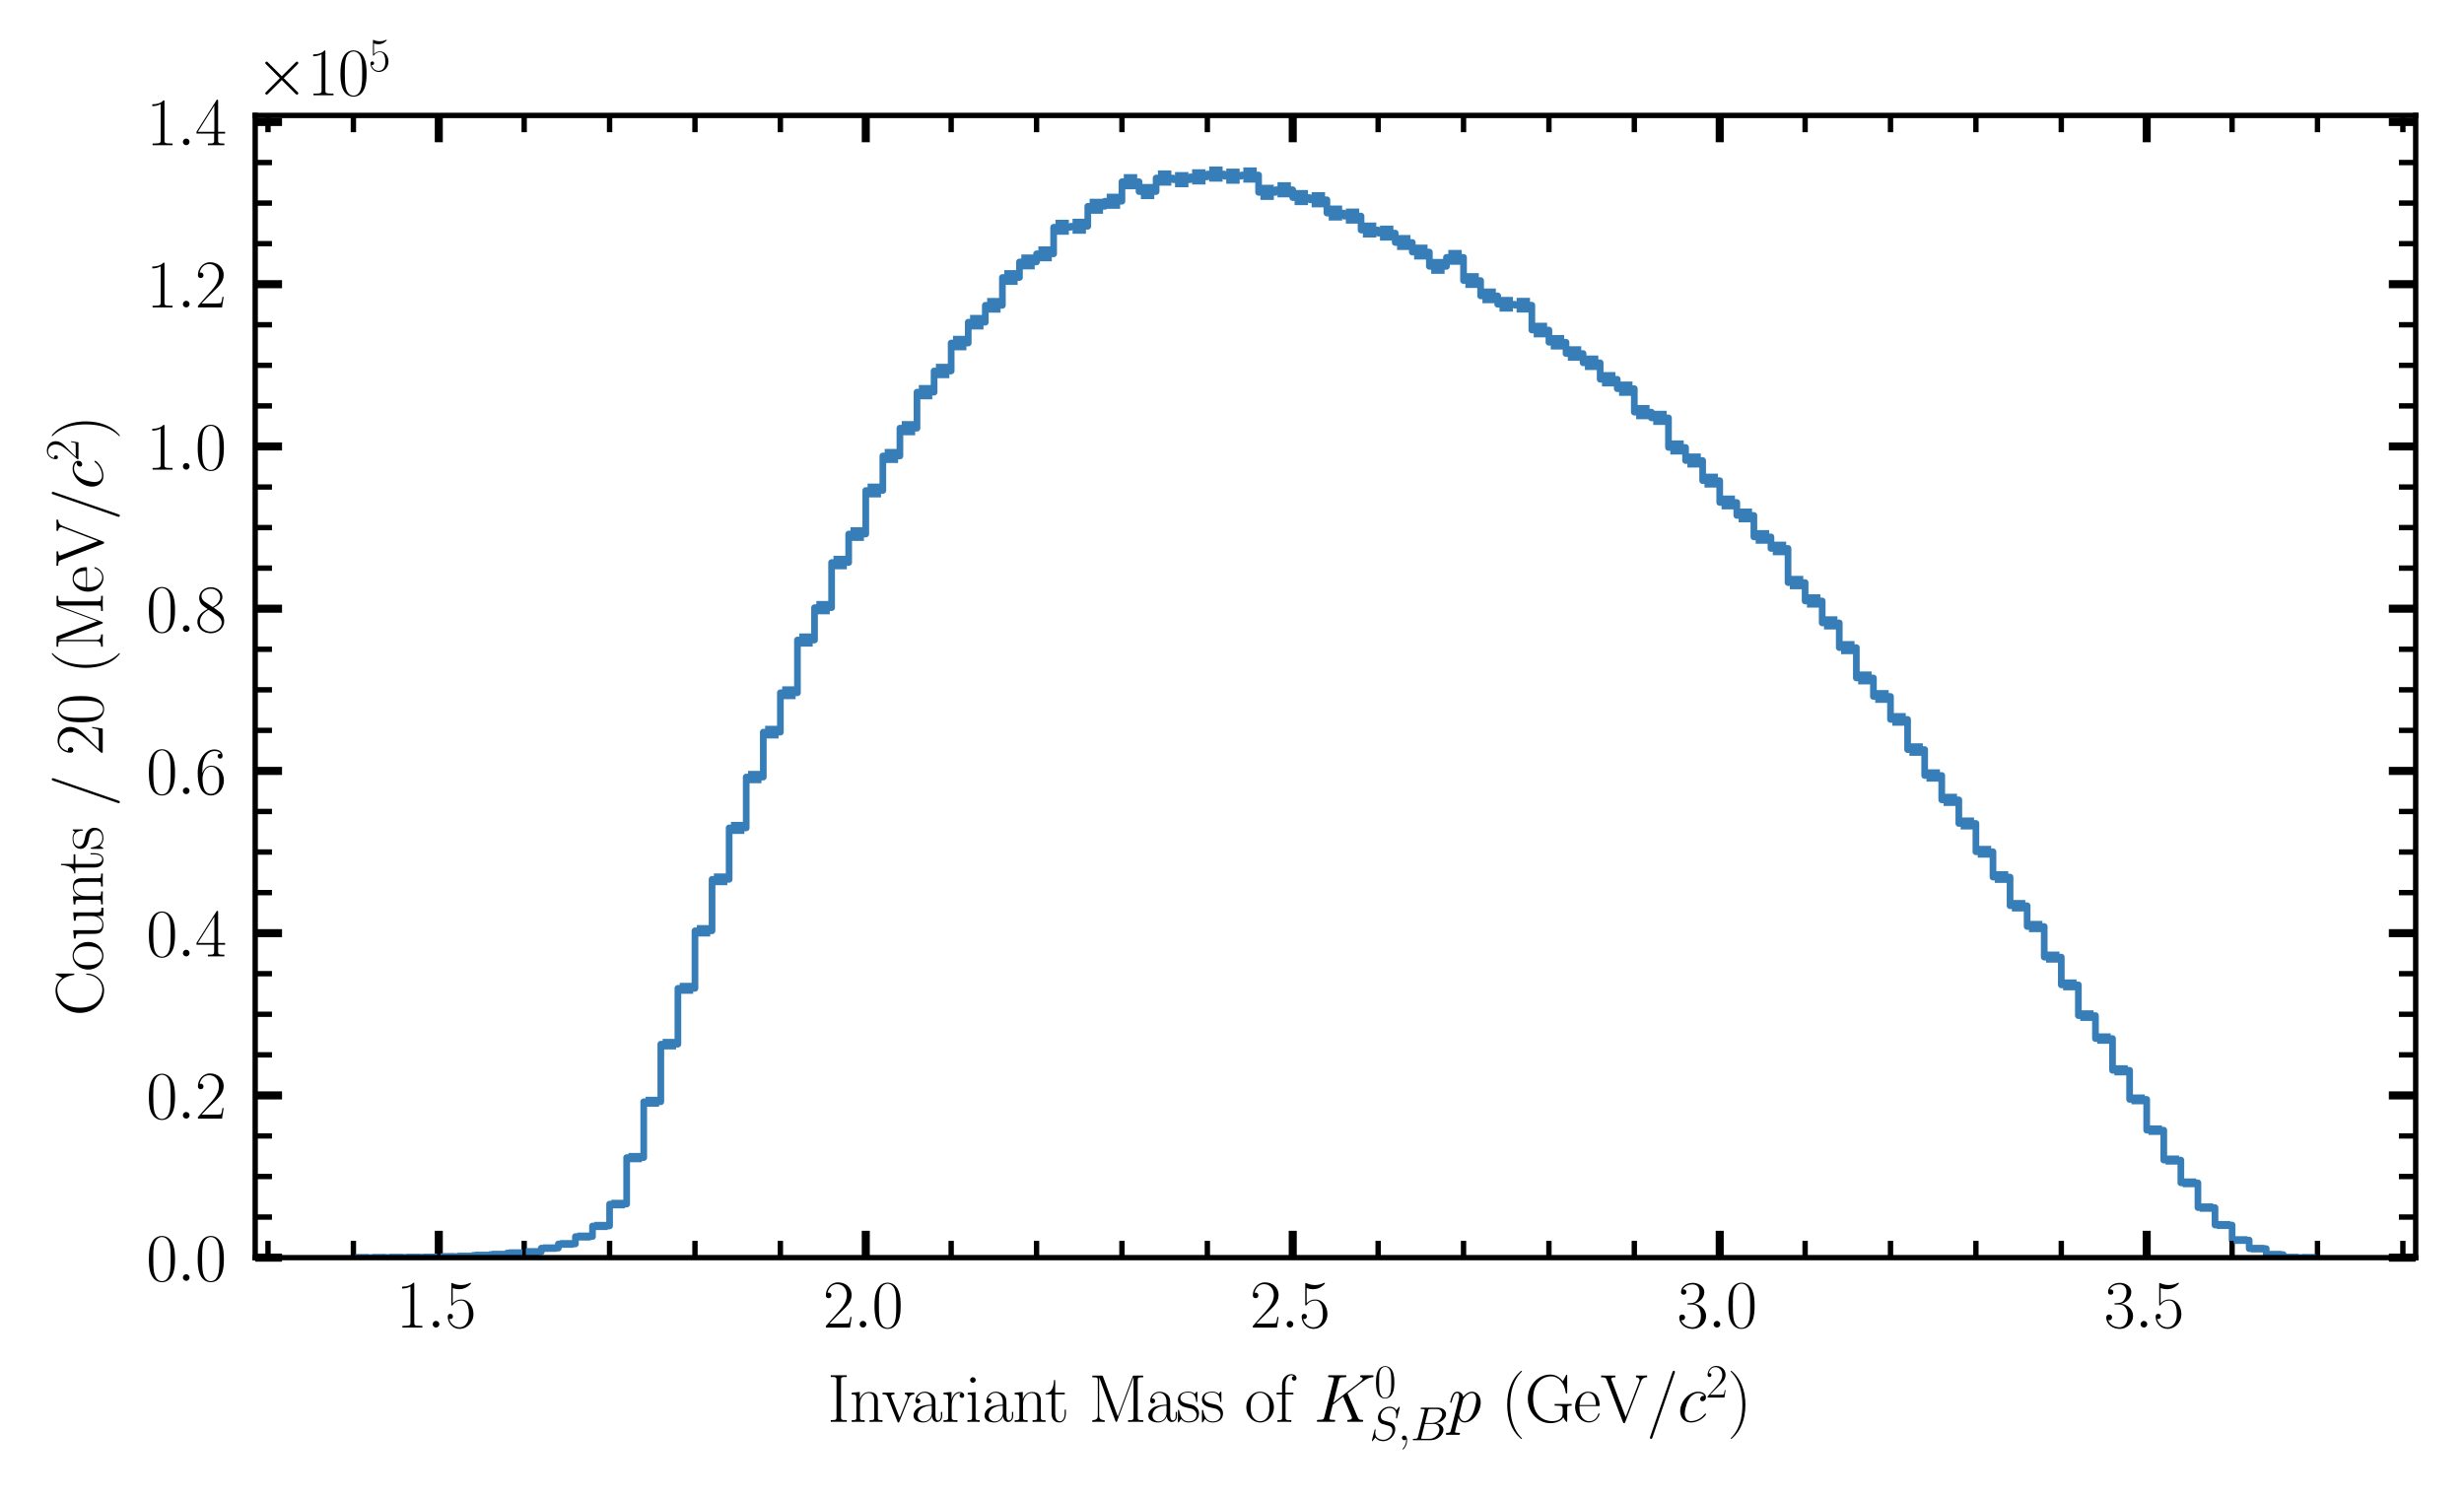 <?xml version="1.0" encoding="utf-8" standalone="no"?>
<!DOCTYPE svg PUBLIC "-//W3C//DTD SVG 1.1//EN"
  "http://www.w3.org/Graphics/SVG/1.1/DTD/svg11.dtd">
<svg xmlns:xlink="http://www.w3.org/1999/xlink" width="367.2pt" height="223.2pt" viewBox="0 0 367.2 223.2" xmlns="http://www.w3.org/2000/svg" version="1.1">
 <defs>
  <style type="text/css">*{stroke-linejoin: round; stroke-linecap: butt}</style>
 </defs>
 <g id="figure_1">
  <g id="patch_1">
   <path d="M 0 223.2 
L 367.2 223.2 
L 367.2 0 
L 0 0 
z
" style="fill: #ffffff"/>
  </g>
  <g id="axes_1">
   <g id="patch_2">
    <path d="M 38.03 187.435 
L 360 187.435 
L 360 17.203 
L 38.03 17.203 
z
" style="fill: #ffffff"/>
   </g>
   <g id="patch_3">
    <path d="M 52.665 187.435 
L 65.391 187.344 
L 65.391 187.304 
L 70.482 187.21 
L 70.482 187.098 
L 73.027 187.098 
L 73.027 186.968 
L 75.572 186.968 
L 75.572 186.738 
L 78.117 186.738 
L 78.117 186.572 
L 80.663 186.572 
L 80.663 186.017 
L 83.208 186.017 
L 83.208 185.392 
L 85.753 185.392 
L 85.753 184.291 
L 88.298 184.291 
L 88.298 182.716 
L 90.844 182.716 
L 90.844 179.454 
L 93.389 179.454 
L 93.389 172.524 
L 95.934 172.524 
L 95.934 164.203 
L 98.479 164.203 
L 98.479 155.62 
L 101.024 155.62 
L 101.024 147.298 
L 103.57 147.298 
L 103.57 138.722 
L 106.115 138.722 
L 106.115 131.055 
L 108.66 131.055 
L 108.66 123.387 
L 111.205 123.387 
L 111.205 115.81 
L 113.75 115.81 
L 113.75 109.118 
L 116.296 109.118 
L 116.296 103.245 
L 118.841 103.245 
L 118.841 95.389 
L 121.386 95.389 
L 121.386 90.564 
L 123.931 90.564 
L 123.931 83.838 
L 126.477 83.838 
L 126.477 79.592 
L 129.022 79.592 
L 129.022 73.103 
L 131.567 73.103 
L 131.567 67.957 
L 134.112 67.957 
L 134.112 63.813 
L 136.657 63.813 
L 136.657 58.449 
L 139.203 58.449 
L 139.203 55.292 
L 141.748 55.292 
L 141.748 51.125 
L 144.293 51.125 
L 144.293 48.018 
L 146.838 48.018 
L 146.838 45.504 
L 149.383 45.504 
L 149.383 41.358 
L 151.929 41.358 
L 151.929 39.036 
L 154.474 39.036 
L 154.474 37.828 
L 157.019 37.828 
L 157.019 33.872 
L 159.564 33.872 
L 159.564 33.721 
L 162.11 33.721 
L 162.11 30.743 
L 164.655 30.743 
L 164.655 29.989 
L 167.2 29.989 
L 167.2 27.083 
L 169.745 27.083 
L 169.745 28.549 
L 172.29 28.549 
L 172.29 26.537 
L 174.836 26.537 
L 174.836 26.778 
L 177.381 26.778 
L 177.381 26.359 
L 179.926 26.359 
L 179.926 25.943 
L 182.471 25.943 
L 182.471 26.258 
L 185.016 26.258 
L 185.016 26.085 
L 187.562 26.085 
L 187.562 28.67 
L 190.107 28.67 
L 190.107 28.284 
L 192.652 28.284 
L 192.652 29.446 
L 195.197 29.446 
L 195.197 29.773 
L 197.743 29.773 
L 197.743 31.752 
L 200.288 31.752 
L 200.288 32.206 
L 202.833 32.206 
L 202.833 34.282 
L 205.378 34.282 
L 205.378 34.739 
L 207.923 34.739 
L 207.923 36.141 
L 210.469 36.141 
L 210.469 37.567 
L 213.014 37.567 
L 213.014 39.7 
L 215.559 39.7 
L 215.559 38.359 
L 218.104 38.359 
L 218.104 41.813 
L 220.65 41.813 
L 220.65 44.095 
L 223.195 44.095 
L 223.195 45.344 
L 225.74 45.344 
L 225.74 45.485 
L 228.285 45.485 
L 228.285 49.188 
L 230.83 49.188 
L 230.83 51.011 
L 233.376 51.011 
L 233.376 52.69 
L 235.921 52.69 
L 235.921 54.068 
L 238.466 54.068 
L 238.466 56.526 
L 241.011 56.526 
L 241.011 57.929 
L 243.556 57.929 
L 243.556 61.423 
L 246.102 61.423 
L 246.102 62.277 
L 248.647 62.277 
L 248.647 66.687 
L 251.192 66.687 
L 251.192 68.634 
L 253.737 68.634 
L 253.737 71.631 
L 256.283 71.631 
L 256.283 74.886 
L 258.828 74.886 
L 258.828 76.819 
L 261.373 76.819 
L 261.373 80.016 
L 263.918 80.016 
L 263.918 81.737 
L 266.463 81.737 
L 266.463 86.825 
L 269.009 86.825 
L 269.009 89.566 
L 271.554 89.566 
L 271.554 92.835 
L 274.099 92.835 
L 274.099 96.519 
L 276.644 96.519 
L 276.644 101.042 
L 279.189 101.042 
L 279.189 103.799 
L 281.735 103.799 
L 281.735 107.219 
L 284.28 107.219 
L 284.28 111.714 
L 286.825 111.714 
L 286.825 115.575 
L 289.37 115.575 
L 289.37 119.207 
L 291.916 119.207 
L 291.916 122.725 
L 294.461 122.725 
L 294.461 126.943 
L 297.006 126.943 
L 297.006 130.718 
L 299.551 130.718 
L 299.551 134.985 
L 302.096 134.985 
L 302.096 138.085 
L 304.642 138.085 
L 304.642 142.646 
L 307.187 142.646 
L 307.187 146.784 
L 309.732 146.784 
L 309.732 151.361 
L 312.277 151.361 
L 312.277 154.787 
L 314.822 154.787 
L 314.822 159.517 
L 317.368 159.517 
L 317.368 163.852 
L 319.913 163.852 
L 319.913 168.439 
L 322.458 168.439 
L 322.458 172.895 
L 325.003 172.895 
L 325.003 176.286 
L 327.549 176.286 
L 327.549 179.975 
L 330.094 179.975 
L 330.094 182.574 
L 332.639 182.574 
L 332.639 184.816 
L 335.184 184.816 
L 335.184 186.092 
L 337.729 186.092 
L 337.729 186.981 
L 340.275 186.981 
L 340.275 187.404 
L 345.365 187.435 
L 345.365 187.435 
" clip-path="url(#pf4d1fc0d0b)" style="fill: none; stroke: #377eb8; stroke-linejoin: miter"/>
   </g>
   <g id="matplotlib.axis_1">
    <g id="xtick_1">
     <g id="line2d_1">
      <defs>
       <path id="m37a349b36d" d="M 0 0 
L 0 -4 
" style="stroke: #000000; stroke-width: 1.2"/>
      </defs>
      <g>
       <use xlink:href="#m37a349b36d" x="65.391" y="187.435" style="stroke: #000000; stroke-width: 1.2"/>
      </g>
     </g>
     <g id="line2d_2">
      <defs>
       <path id="m322e0bf3f0" d="M 0 0 
L 0 4 
" style="stroke: #000000; stroke-width: 1.2"/>
      </defs>
      <g>
       <use xlink:href="#m322e0bf3f0" x="65.391" y="17.203" style="stroke: #000000; stroke-width: 1.2"/>
      </g>
     </g>
     <g id="text_1">
      <!-- $\mathdefault{1.5}$ -->
      <g transform="translate(59.026 197.853) scale(0.1 -0.1)">
       <defs>
        <path id="CMR17-31" d="M 1702 4058 
C 1702 4192 1696 4192 1606 4192 
C 1357 3916 979 3827 621 3827 
C 602 3827 570 3827 563 3808 
C 557 3795 557 3782 557 3648 
C 755 3648 1088 3686 1344 3839 
L 1344 461 
C 1344 236 1331 160 781 160 
L 589 160 
L 589 0 
C 896 0 1216 0 1523 0 
C 1830 0 2150 0 2458 0 
L 2458 160 
L 2266 160 
C 1715 160 1702 230 1702 458 
L 1702 4058 
z
" transform="scale(0.016)"/>
        <path id="CMMI12-3a" d="M 1178 307 
C 1178 492 1024 619 870 619 
C 685 619 557 466 557 313 
C 557 128 710 0 864 0 
C 1050 0 1178 153 1178 307 
z
" transform="scale(0.016)"/>
        <path id="CMR17-35" d="M 730 3692 
C 794 3666 1056 3584 1325 3584 
C 1920 3584 2246 3911 2432 4100 
C 2432 4157 2432 4192 2394 4192 
C 2387 4192 2374 4192 2323 4163 
C 2099 4058 1837 3973 1517 3973 
C 1325 3973 1037 3999 723 4139 
C 653 4171 640 4171 634 4171 
C 602 4171 595 4164 595 4037 
L 595 2203 
C 595 2089 595 2057 659 2057 
C 691 2057 704 2070 736 2114 
C 941 2401 1222 2522 1542 2522 
C 1766 2522 2246 2382 2246 1289 
C 2246 1085 2246 715 2054 421 
C 1894 159 1645 25 1370 25 
C 947 25 518 320 403 814 
C 429 807 480 795 506 795 
C 589 795 749 840 749 1038 
C 749 1210 627 1280 506 1280 
C 358 1280 262 1190 262 1011 
C 262 454 704 -128 1382 -128 
C 2042 -128 2669 440 2669 1264 
C 2669 2030 2170 2624 1549 2624 
C 1222 2624 947 2503 730 2274 
L 730 3692 
z
" transform="scale(0.016)"/>
       </defs>
       <use xlink:href="#CMR17-31" transform="scale(0.996)"/>
       <use xlink:href="#CMMI12-3a" transform="translate(45.69 0) scale(0.996)"/>
       <use xlink:href="#CMR17-35" transform="translate(72.788 0) scale(0.996)"/>
      </g>
     </g>
    </g>
    <g id="xtick_2">
     <g id="line2d_3">
      <g>
       <use xlink:href="#m37a349b36d" x="129.022" y="187.435" style="stroke: #000000; stroke-width: 1.2"/>
      </g>
     </g>
     <g id="line2d_4">
      <g>
       <use xlink:href="#m322e0bf3f0" x="129.022" y="17.203" style="stroke: #000000; stroke-width: 1.2"/>
      </g>
     </g>
     <g id="text_2">
      <!-- $\mathdefault{2.0}$ -->
      <g transform="translate(122.657 197.853) scale(0.1 -0.1)">
       <defs>
        <path id="CMR17-32" d="M 2669 989 
L 2554 989 
C 2490 536 2438 459 2413 420 
C 2381 369 1920 369 1830 369 
L 602 369 
C 832 619 1280 1072 1824 1597 
C 2214 1967 2669 2402 2669 3035 
C 2669 3790 2067 4224 1395 4224 
C 691 4224 262 3604 262 3030 
C 262 2780 448 2748 525 2748 
C 589 2748 781 2787 781 3010 
C 781 3207 614 3264 525 3264 
C 486 3264 448 3258 422 3245 
C 544 3790 915 4058 1306 4058 
C 1862 4058 2227 3617 2227 3035 
C 2227 2479 1901 2000 1536 1584 
L 262 146 
L 262 0 
L 2515 0 
L 2669 989 
z
" transform="scale(0.016)"/>
        <path id="CMR17-30" d="M 2688 2025 
C 2688 2416 2682 3080 2413 3591 
C 2176 4039 1798 4198 1466 4198 
C 1158 4198 768 4058 525 3597 
C 269 3118 243 2524 243 2025 
C 243 1661 250 1106 448 619 
C 723 -39 1216 -128 1466 -128 
C 1760 -128 2208 -7 2470 600 
C 2662 1042 2688 1559 2688 2025 
z
M 1466 -26 
C 1056 -26 813 325 723 812 
C 653 1188 653 1738 653 2096 
C 653 2588 653 2997 736 3387 
C 858 3929 1216 4096 1466 4096 
C 1728 4096 2067 3923 2189 3400 
C 2272 3036 2278 2607 2278 2096 
C 2278 1680 2278 1169 2202 792 
C 2067 95 1690 -26 1466 -26 
z
" transform="scale(0.016)"/>
       </defs>
       <use xlink:href="#CMR17-32" transform="scale(0.996)"/>
       <use xlink:href="#CMMI12-3a" transform="translate(45.69 0) scale(0.996)"/>
       <use xlink:href="#CMR17-30" transform="translate(72.788 0) scale(0.996)"/>
      </g>
     </g>
    </g>
    <g id="xtick_3">
     <g id="line2d_5">
      <g>
       <use xlink:href="#m37a349b36d" x="192.652" y="187.435" style="stroke: #000000; stroke-width: 1.2"/>
      </g>
     </g>
     <g id="line2d_6">
      <g>
       <use xlink:href="#m322e0bf3f0" x="192.652" y="17.203" style="stroke: #000000; stroke-width: 1.2"/>
      </g>
     </g>
     <g id="text_3">
      <!-- $\mathdefault{2.5}$ -->
      <g transform="translate(186.287 197.853) scale(0.1 -0.1)">
       <use xlink:href="#CMR17-32" transform="scale(0.996)"/>
       <use xlink:href="#CMMI12-3a" transform="translate(45.69 0) scale(0.996)"/>
       <use xlink:href="#CMR17-35" transform="translate(72.788 0) scale(0.996)"/>
      </g>
     </g>
    </g>
    <g id="xtick_4">
     <g id="line2d_7">
      <g>
       <use xlink:href="#m37a349b36d" x="256.283" y="187.435" style="stroke: #000000; stroke-width: 1.2"/>
      </g>
     </g>
     <g id="line2d_8">
      <g>
       <use xlink:href="#m322e0bf3f0" x="256.283" y="17.203" style="stroke: #000000; stroke-width: 1.2"/>
      </g>
     </g>
     <g id="text_4">
      <!-- $\mathdefault{3.0}$ -->
      <g transform="translate(249.917 197.853) scale(0.1 -0.1)">
       <defs>
        <path id="CMR17-33" d="M 1414 2157 
C 1984 2157 2234 1662 2234 1090 
C 2234 320 1824 25 1453 25 
C 1114 25 563 194 390 693 
C 422 680 454 680 486 680 
C 640 680 755 782 755 948 
C 755 1133 614 1216 486 1216 
C 378 1216 211 1165 211 926 
C 211 335 787 -128 1466 -128 
C 2176 -128 2720 430 2720 1085 
C 2720 1707 2208 2157 1600 2227 
C 2086 2328 2554 2756 2554 3329 
C 2554 3820 2048 4179 1472 4179 
C 890 4179 378 3829 378 3329 
C 378 3110 544 3072 627 3072 
C 762 3072 877 3155 877 3321 
C 877 3486 762 3569 627 3569 
C 602 3569 570 3569 544 3557 
C 730 3959 1235 4032 1459 4032 
C 1683 4032 2106 3925 2106 3320 
C 2106 3143 2080 2828 1862 2550 
C 1670 2304 1453 2304 1242 2284 
C 1210 2284 1062 2269 1037 2269 
C 992 2263 966 2257 966 2208 
C 966 2163 973 2157 1101 2157 
L 1414 2157 
z
" transform="scale(0.016)"/>
       </defs>
       <use xlink:href="#CMR17-33" transform="scale(0.996)"/>
       <use xlink:href="#CMMI12-3a" transform="translate(45.69 0) scale(0.996)"/>
       <use xlink:href="#CMR17-30" transform="translate(72.788 0) scale(0.996)"/>
      </g>
     </g>
    </g>
    <g id="xtick_5">
     <g id="line2d_9">
      <g>
       <use xlink:href="#m37a349b36d" x="319.913" y="187.435" style="stroke: #000000; stroke-width: 1.2"/>
      </g>
     </g>
     <g id="line2d_10">
      <g>
       <use xlink:href="#m322e0bf3f0" x="319.913" y="17.203" style="stroke: #000000; stroke-width: 1.2"/>
      </g>
     </g>
     <g id="text_5">
      <!-- $\mathdefault{3.5}$ -->
      <g transform="translate(313.548 197.853) scale(0.1 -0.1)">
       <use xlink:href="#CMR17-33" transform="scale(0.996)"/>
       <use xlink:href="#CMMI12-3a" transform="translate(45.69 0) scale(0.996)"/>
       <use xlink:href="#CMR17-35" transform="translate(72.788 0) scale(0.996)"/>
      </g>
     </g>
    </g>
    <g id="xtick_6">
     <g id="line2d_11">
      <defs>
       <path id="me1bd778716" d="M 0 0 
L 0 -2.5 
" style="stroke: #000000; stroke-width: 0.8"/>
      </defs>
      <g>
       <use xlink:href="#me1bd778716" x="39.939" y="187.435" style="stroke: #000000; stroke-width: 0.8"/>
      </g>
     </g>
     <g id="line2d_12">
      <defs>
       <path id="mc92732b662" d="M 0 0 
L 0 2.5 
" style="stroke: #000000; stroke-width: 0.8"/>
      </defs>
      <g>
       <use xlink:href="#mc92732b662" x="39.939" y="17.203" style="stroke: #000000; stroke-width: 0.8"/>
      </g>
     </g>
    </g>
    <g id="xtick_7">
     <g id="line2d_13">
      <g>
       <use xlink:href="#me1bd778716" x="52.665" y="187.435" style="stroke: #000000; stroke-width: 0.8"/>
      </g>
     </g>
     <g id="line2d_14">
      <g>
       <use xlink:href="#mc92732b662" x="52.665" y="17.203" style="stroke: #000000; stroke-width: 0.8"/>
      </g>
     </g>
    </g>
    <g id="xtick_8">
     <g id="line2d_15">
      <g>
       <use xlink:href="#me1bd778716" x="78.117" y="187.435" style="stroke: #000000; stroke-width: 0.8"/>
      </g>
     </g>
     <g id="line2d_16">
      <g>
       <use xlink:href="#mc92732b662" x="78.117" y="17.203" style="stroke: #000000; stroke-width: 0.8"/>
      </g>
     </g>
    </g>
    <g id="xtick_9">
     <g id="line2d_17">
      <g>
       <use xlink:href="#me1bd778716" x="90.844" y="187.435" style="stroke: #000000; stroke-width: 0.8"/>
      </g>
     </g>
     <g id="line2d_18">
      <g>
       <use xlink:href="#mc92732b662" x="90.844" y="17.203" style="stroke: #000000; stroke-width: 0.8"/>
      </g>
     </g>
    </g>
    <g id="xtick_10">
     <g id="line2d_19">
      <g>
       <use xlink:href="#me1bd778716" x="103.57" y="187.435" style="stroke: #000000; stroke-width: 0.8"/>
      </g>
     </g>
     <g id="line2d_20">
      <g>
       <use xlink:href="#mc92732b662" x="103.57" y="17.203" style="stroke: #000000; stroke-width: 0.8"/>
      </g>
     </g>
    </g>
    <g id="xtick_11">
     <g id="line2d_21">
      <g>
       <use xlink:href="#me1bd778716" x="116.296" y="187.435" style="stroke: #000000; stroke-width: 0.8"/>
      </g>
     </g>
     <g id="line2d_22">
      <g>
       <use xlink:href="#mc92732b662" x="116.296" y="17.203" style="stroke: #000000; stroke-width: 0.8"/>
      </g>
     </g>
    </g>
    <g id="xtick_12">
     <g id="line2d_23">
      <g>
       <use xlink:href="#me1bd778716" x="141.748" y="187.435" style="stroke: #000000; stroke-width: 0.8"/>
      </g>
     </g>
     <g id="line2d_24">
      <g>
       <use xlink:href="#mc92732b662" x="141.748" y="17.203" style="stroke: #000000; stroke-width: 0.8"/>
      </g>
     </g>
    </g>
    <g id="xtick_13">
     <g id="line2d_25">
      <g>
       <use xlink:href="#me1bd778716" x="154.474" y="187.435" style="stroke: #000000; stroke-width: 0.8"/>
      </g>
     </g>
     <g id="line2d_26">
      <g>
       <use xlink:href="#mc92732b662" x="154.474" y="17.203" style="stroke: #000000; stroke-width: 0.8"/>
      </g>
     </g>
    </g>
    <g id="xtick_14">
     <g id="line2d_27">
      <g>
       <use xlink:href="#me1bd778716" x="167.2" y="187.435" style="stroke: #000000; stroke-width: 0.8"/>
      </g>
     </g>
     <g id="line2d_28">
      <g>
       <use xlink:href="#mc92732b662" x="167.2" y="17.203" style="stroke: #000000; stroke-width: 0.8"/>
      </g>
     </g>
    </g>
    <g id="xtick_15">
     <g id="line2d_29">
      <g>
       <use xlink:href="#me1bd778716" x="179.926" y="187.435" style="stroke: #000000; stroke-width: 0.8"/>
      </g>
     </g>
     <g id="line2d_30">
      <g>
       <use xlink:href="#mc92732b662" x="179.926" y="17.203" style="stroke: #000000; stroke-width: 0.8"/>
      </g>
     </g>
    </g>
    <g id="xtick_16">
     <g id="line2d_31">
      <g>
       <use xlink:href="#me1bd778716" x="205.378" y="187.435" style="stroke: #000000; stroke-width: 0.8"/>
      </g>
     </g>
     <g id="line2d_32">
      <g>
       <use xlink:href="#mc92732b662" x="205.378" y="17.203" style="stroke: #000000; stroke-width: 0.8"/>
      </g>
     </g>
    </g>
    <g id="xtick_17">
     <g id="line2d_33">
      <g>
       <use xlink:href="#me1bd778716" x="218.104" y="187.435" style="stroke: #000000; stroke-width: 0.8"/>
      </g>
     </g>
     <g id="line2d_34">
      <g>
       <use xlink:href="#mc92732b662" x="218.104" y="17.203" style="stroke: #000000; stroke-width: 0.8"/>
      </g>
     </g>
    </g>
    <g id="xtick_18">
     <g id="line2d_35">
      <g>
       <use xlink:href="#me1bd778716" x="230.83" y="187.435" style="stroke: #000000; stroke-width: 0.8"/>
      </g>
     </g>
     <g id="line2d_36">
      <g>
       <use xlink:href="#mc92732b662" x="230.83" y="17.203" style="stroke: #000000; stroke-width: 0.8"/>
      </g>
     </g>
    </g>
    <g id="xtick_19">
     <g id="line2d_37">
      <g>
       <use xlink:href="#me1bd778716" x="243.556" y="187.435" style="stroke: #000000; stroke-width: 0.8"/>
      </g>
     </g>
     <g id="line2d_38">
      <g>
       <use xlink:href="#mc92732b662" x="243.556" y="17.203" style="stroke: #000000; stroke-width: 0.8"/>
      </g>
     </g>
    </g>
    <g id="xtick_20">
     <g id="line2d_39">
      <g>
       <use xlink:href="#me1bd778716" x="269.009" y="187.435" style="stroke: #000000; stroke-width: 0.8"/>
      </g>
     </g>
     <g id="line2d_40">
      <g>
       <use xlink:href="#mc92732b662" x="269.009" y="17.203" style="stroke: #000000; stroke-width: 0.8"/>
      </g>
     </g>
    </g>
    <g id="xtick_21">
     <g id="line2d_41">
      <g>
       <use xlink:href="#me1bd778716" x="281.735" y="187.435" style="stroke: #000000; stroke-width: 0.8"/>
      </g>
     </g>
     <g id="line2d_42">
      <g>
       <use xlink:href="#mc92732b662" x="281.735" y="17.203" style="stroke: #000000; stroke-width: 0.8"/>
      </g>
     </g>
    </g>
    <g id="xtick_22">
     <g id="line2d_43">
      <g>
       <use xlink:href="#me1bd778716" x="294.461" y="187.435" style="stroke: #000000; stroke-width: 0.8"/>
      </g>
     </g>
     <g id="line2d_44">
      <g>
       <use xlink:href="#mc92732b662" x="294.461" y="17.203" style="stroke: #000000; stroke-width: 0.8"/>
      </g>
     </g>
    </g>
    <g id="xtick_23">
     <g id="line2d_45">
      <g>
       <use xlink:href="#me1bd778716" x="307.187" y="187.435" style="stroke: #000000; stroke-width: 0.8"/>
      </g>
     </g>
     <g id="line2d_46">
      <g>
       <use xlink:href="#mc92732b662" x="307.187" y="17.203" style="stroke: #000000; stroke-width: 0.8"/>
      </g>
     </g>
    </g>
    <g id="xtick_24">
     <g id="line2d_47">
      <g>
       <use xlink:href="#me1bd778716" x="332.639" y="187.435" style="stroke: #000000; stroke-width: 0.8"/>
      </g>
     </g>
     <g id="line2d_48">
      <g>
       <use xlink:href="#mc92732b662" x="332.639" y="17.203" style="stroke: #000000; stroke-width: 0.8"/>
      </g>
     </g>
    </g>
    <g id="xtick_25">
     <g id="line2d_49">
      <g>
       <use xlink:href="#me1bd778716" x="345.365" y="187.435" style="stroke: #000000; stroke-width: 0.8"/>
      </g>
     </g>
     <g id="line2d_50">
      <g>
       <use xlink:href="#mc92732b662" x="345.365" y="17.203" style="stroke: #000000; stroke-width: 0.8"/>
      </g>
     </g>
    </g>
    <g id="xtick_26">
     <g id="line2d_51">
      <g>
       <use xlink:href="#me1bd778716" x="358.091" y="187.435" style="stroke: #000000; stroke-width: 0.8"/>
      </g>
     </g>
     <g id="line2d_52">
      <g>
       <use xlink:href="#mc92732b662" x="358.091" y="17.203" style="stroke: #000000; stroke-width: 0.8"/>
      </g>
     </g>
    </g>
    <g id="text_6">
     <!-- Invariant Mass of $K_{S,B}^0 p$ (GeV/$c^2$) -->
     <g transform="translate(123.327 211.9) scale(0.1 -0.1)">
      <defs>
       <path id="CMR17-49" d="M 1261 3905 
C 1261 4192 1338 4192 1798 4192 
L 1798 4352 
C 1594 4352 1267 4352 1050 4352 
C 832 4352 506 4352 301 4352 
L 301 4192 
C 762 4192 838 4192 838 3905 
L 838 447 
C 838 160 762 160 301 160 
L 301 0 
C 506 0 832 0 1050 0 
C 1267 0 1594 0 1798 0 
L 1798 160 
C 1338 160 1261 160 1261 447 
L 1261 3905 
z
" transform="scale(0.016)"/>
       <path id="CMR17-6e" d="M 2656 1933 
C 2656 2259 2592 2790 1837 2790 
C 1331 2790 1069 2400 973 2144 
L 966 2144 
L 966 2790 
L 211 2720 
L 211 2554 
C 589 2554 646 2515 646 2208 
L 646 428 
C 646 184 621 153 211 153 
L 211 -13 
C 365 0 646 0 813 0 
C 979 0 1267 0 1421 -13 
L 1421 153 
C 1011 153 986 178 986 428 
L 986 1658 
C 986 2247 1344 2688 1792 2688 
C 2266 2688 2317 2266 2317 1958 
L 2317 428 
C 2317 184 2291 153 1882 153 
L 1882 -13 
C 2035 0 2317 0 2483 0 
C 2650 0 2938 0 3091 -13 
L 3091 153 
C 2682 153 2656 178 2656 428 
L 2656 1933 
z
" transform="scale(0.016)"/>
       <path id="CMR17-76" d="M 2502 2163 
C 2560 2304 2662 2560 3034 2560 
L 3034 2726 
C 2912 2726 2752 2726 2630 2726 
C 2496 2726 2285 2726 2157 2732 
L 2157 2566 
C 2317 2553 2406 2477 2406 2311 
C 2406 2253 2406 2240 2368 2151 
L 1664 377 
L 902 2286 
C 864 2369 864 2381 864 2407 
C 864 2560 1075 2560 1171 2560 
L 1171 2732 
C 1018 2726 736 2726 576 2726 
C 403 2726 205 2726 64 2732 
L 64 2560 
C 307 2560 442 2560 518 2362 
L 1446 44 
C 1485 -51 1491 -64 1549 -64 
C 1606 -64 1613 -51 1651 44 
L 2502 2163 
z
" transform="scale(0.016)"/>
       <path id="CMR17-61" d="M 2304 1653 
C 2304 2072 2304 2294 2035 2543 
C 1798 2752 1523 2816 1306 2816 
C 800 2816 435 2407 435 1971 
C 435 1728 627 1728 666 1728 
C 749 1728 896 1778 896 1954 
C 896 2112 774 2181 666 2181 
C 640 2181 608 2174 589 2168 
C 723 2592 1069 2714 1293 2714 
C 1613 2714 1965 2429 1965 1885 
L 1965 1600 
C 1587 1600 1133 1549 774 1357 
C 371 1133 256 813 256 570 
C 256 77 832 -64 1171 -64 
C 1523 -64 1850 139 1990 511 
C 2003 233 2182 -18 2464 -18 
C 2598 -18 2938 70 2938 567 
L 2938 920 
L 2822 920 
L 2822 562 
C 2822 178 2650 128 2566 128 
C 2304 128 2304 458 2304 738 
L 2304 1653 
z
M 1965 870 
C 1965 317 1568 38 1216 38 
C 896 38 646 275 646 570 
C 646 761 730 1100 1101 1305 
C 1408 1478 1760 1504 1965 1504 
L 1965 870 
z
" transform="scale(0.016)"/>
       <path id="CMR17-72" d="M 960 1497 
C 960 2112 1222 2688 1702 2688 
C 1747 2688 1792 2682 1837 2662 
C 1837 2662 1696 2617 1696 2452 
C 1696 2298 1818 2234 1914 2234 
C 1990 2234 2131 2279 2131 2458 
C 2131 2663 1926 2790 1709 2790 
C 1222 2790 1011 2317 947 2093 
L 941 2093 
L 941 2790 
L 198 2720 
L 198 2554 
C 576 2554 634 2515 634 2208 
L 634 428 
C 634 184 608 153 198 153 
L 198 -13 
C 352 0 646 0 813 0 
C 998 0 1325 0 1498 -13 
L 1498 153 
C 1037 153 960 153 960 440 
L 960 1497 
z
" transform="scale(0.016)"/>
       <path id="CMR17-69" d="M 992 3909 
C 992 4049 877 4170 730 4170 
C 589 4170 467 4056 467 3909 
C 467 3769 582 3648 730 3648 
C 870 3648 992 3763 992 3909 
z
M 243 2706 
L 243 2541 
C 602 2541 653 2502 653 2197 
L 653 427 
C 653 184 627 153 218 153 
L 218 -13 
C 371 0 646 0 806 0 
C 960 0 1222 0 1370 -13 
L 1370 153 
C 992 153 979 191 979 420 
L 979 2776 
L 243 2706 
z
" transform="scale(0.016)"/>
       <path id="CMR17-74" d="M 966 2560 
L 1862 2560 
L 1862 2725 
L 966 2725 
L 966 3904 
L 851 3904 
C 838 3245 614 2668 70 2668 
L 70 2560 
L 627 2560 
L 627 771 
C 627 650 627 -64 1370 -64 
C 1747 -64 1965 306 1965 777 
L 1965 1140 
L 1850 1140 
L 1850 783 
C 1850 344 1677 51 1408 51 
C 1222 51 966 178 966 758 
L 966 2560 
z
" transform="scale(0.016)"/>
       <path id="CMR17-4d" d="M 1338 4224 
C 1299 4320 1293 4320 1158 4320 
L 339 4320 
L 339 4160 
C 781 4160 851 4160 851 3875 
L 851 610 
C 851 451 851 153 339 153 
L 339 -13 
C 486 0 755 0 915 0 
C 1075 0 1344 0 1491 -13 
L 1491 153 
C 979 153 979 451 979 610 
L 979 4135 
L 986 4135 
L 2490 89 
C 2515 25 2528 -13 2579 -13 
C 2630 -13 2643 25 2669 89 
L 4186 4166 
L 4192 4166 
L 4192 438 
C 4192 153 4122 153 3680 153 
L 3680 -13 
C 3853 0 4198 0 4384 0 
C 4570 0 4922 0 5094 -13 
L 5094 153 
C 4653 153 4582 153 4582 438 
L 4582 3875 
C 4582 4160 4653 4160 5094 4160 
L 5094 4320 
L 4282 4320 
C 4147 4320 4141 4314 4102 4218 
L 2720 502 
L 1338 4224 
z
" transform="scale(0.016)"/>
       <path id="CMR17-73" d="M 1978 2697 
C 1978 2813 1971 2819 1933 2819 
C 1907 2819 1901 2813 1824 2717 
C 1805 2691 1747 2626 1728 2601 
C 1523 2819 1235 2819 1126 2819 
C 416 2819 160 2447 160 2076 
C 160 1498 813 1365 998 1325 
C 1402 1243 1542 1217 1677 1101 
C 1760 1025 1901 884 1901 654 
C 1901 384 1747 38 1158 38 
C 602 38 403 460 288 1021 
C 269 1110 269 1117 218 1117 
C 166 1117 160 1110 160 983 
L 160 63 
C 160 -51 166 -58 205 -58 
C 237 -58 243 -51 275 0 
C 314 57 410 211 448 276 
C 576 103 800 -64 1158 -64 
C 1792 -64 2131 283 2131 784 
C 2131 1112 1958 1285 1875 1362 
C 1683 1561 1459 1606 1190 1657 
C 838 1735 390 1825 390 2217 
C 390 2383 480 2737 1126 2737 
C 1811 2737 1850 2094 1862 1888 
C 1869 1856 1901 1849 1920 1849 
C 1978 1849 1978 1869 1978 1978 
L 1978 2697 
z
" transform="scale(0.016)"/>
       <path id="CMR17-6f" d="M 2758 1356 
C 2758 2176 2163 2816 1466 2816 
C 768 2816 173 2176 173 1356 
C 173 551 768 -64 1466 -64 
C 2163 -64 2758 551 2758 1356 
z
M 1466 51 
C 1165 51 909 230 762 480 
C 602 767 582 1126 582 1408 
C 582 1677 595 2010 762 2298 
C 890 2509 1139 2714 1466 2714 
C 1754 2714 1997 2554 2150 2330 
C 2349 2029 2349 1607 2349 1408 
C 2349 1158 2336 775 2163 467 
C 1984 173 1709 51 1466 51 
z
" transform="scale(0.016)"/>
       <path id="CMR17-66" d="M 979 2560 
L 1709 2560 
L 1709 2725 
L 966 2725 
L 966 3494 
C 966 4022 1235 4352 1510 4352 
C 1594 4352 1690 4327 1754 4282 
C 1702 4269 1568 4225 1568 4067 
C 1568 3901 1696 3850 1786 3850 
C 1875 3850 2003 3901 2003 4067 
C 2003 4308 1773 4454 1517 4454 
C 1152 4454 653 4156 653 3481 
L 653 2725 
L 141 2725 
L 141 2560 
L 653 2560 
L 653 427 
C 653 184 627 153 218 153 
L 218 -13 
C 371 0 666 0 832 0 
C 1018 0 1344 0 1517 -13 
L 1517 153 
C 1056 153 979 153 979 439 
L 979 2560 
z
" transform="scale(0.016)"/>
       <path id="CMMI12-4b" d="M 3200 2571 
C 3194 2590 3168 2641 3168 2661 
C 3168 2667 3174 2673 3283 2756 
L 3904 3242 
C 4762 3905 5043 4128 5485 4167 
C 5530 4167 5594 4167 5594 4282 
C 5594 4320 5574 4352 5523 4352 
C 5453 4352 5376 4352 5306 4352 
L 5062 4352 
C 4864 4352 4653 4352 4461 4352 
C 4416 4352 4339 4352 4339 4237 
C 4339 4173 4384 4167 4422 4167 
C 4493 4160 4576 4135 4576 4046 
C 4576 3919 4384 3765 4333 3727 
L 1824 1784 
L 2355 3887 
C 2413 4103 2426 4167 2880 4167 
C 3002 4167 3059 4167 3059 4288 
C 3059 4352 2995 4352 2963 4352 
C 2848 4352 2714 4352 2592 4352 
L 1837 4352 
C 1722 4352 1581 4352 1466 4352 
C 1414 4352 1344 4352 1344 4231 
C 1344 4167 1402 4167 1498 4167 
C 1888 4167 1888 4116 1888 4046 
C 1888 4034 1888 3995 1862 3899 
L 998 472 
C 941 249 928 185 480 185 
C 358 185 294 185 294 70 
C 294 0 352 0 390 0 
C 512 0 640 0 762 0 
L 1510 0 
C 1632 0 1766 0 1888 0 
C 1939 0 2010 0 2010 121 
C 2010 185 1952 185 1856 185 
C 1466 185 1466 236 1466 300 
C 1466 345 1504 504 1530 606 
L 1779 1593 
L 2752 2351 
C 2938 1943 3277 1128 3539 505 
C 3558 466 3571 428 3571 383 
C 3571 185 3315 185 3258 185 
C 3200 185 3136 185 3136 64 
C 3136 0 3206 0 3226 0 
C 3450 0 3686 0 3910 0 
L 4218 0 
C 4314 0 4422 0 4518 0 
C 4557 0 4627 0 4627 121 
C 4627 185 4570 185 4506 185 
C 4269 185 4186 236 4090 466 
L 3200 2571 
z
" transform="scale(0.016)"/>
       <path id="CMMI12-53" d="M 4064 4423 
C 4064 4480 4019 4480 4006 4480 
C 3981 4480 3974 4474 3898 4378 
C 3859 4333 3597 4001 3590 3995 
C 3379 4410 2957 4480 2688 4480 
C 1875 4480 1139 3743 1139 3025 
C 1139 2549 1427 2269 1741 2161 
C 1811 2135 2189 2033 2381 1989 
C 2707 1900 2790 1875 2925 1735 
C 2950 1703 3078 1557 3078 1258 
C 3078 667 2528 57 1888 57 
C 1363 57 781 280 781 991 
C 781 1112 806 1265 826 1328 
C 826 1348 832 1378 832 1391 
C 832 1417 819 1449 768 1449 
C 710 1449 704 1436 678 1328 
L 352 24 
C 352 18 326 -64 326 -71 
C 326 -128 378 -128 390 -128 
C 416 -128 422 -122 499 -26 
L 794 356 
C 947 126 1280 -128 1875 -128 
C 2701 -128 3456 666 3456 1460 
C 3456 1728 3392 1963 3149 2197 
C 3014 2331 2899 2363 2310 2516 
C 1882 2630 1824 2649 1709 2751 
C 1600 2858 1517 3011 1517 3227 
C 1517 3761 2061 4308 2669 4308 
C 3296 4308 3590 3926 3590 3323 
C 3590 3158 3558 2986 3558 2961 
C 3558 2903 3610 2903 3629 2903 
C 3686 2903 3693 2922 3718 3024 
L 4064 4423 
z
" transform="scale(0.016)"/>
       <path id="CMMI12-3b" d="M 1248 -31 
C 1248 343 1126 619 864 619 
C 659 619 557 453 557 313 
C 557 172 653 0 870 0 
C 954 0 1024 26 1082 83 
C 1094 96 1101 96 1107 96 
C 1120 96 1120 5 1120 -27 
C 1120 -240 1082 -659 710 -1080 
C 640 -1157 640 -1170 640 -1183 
C 640 -1216 672 -1248 704 -1248 
C 755 -1248 1248 -771 1248 -31 
z
" transform="scale(0.016)"/>
       <path id="CMMI12-42" d="M 2342 3921 
C 2400 4160 2426 4160 2675 4160 
L 3507 4160 
C 4230 4160 4230 3544 4230 3485 
C 4230 2966 3712 2304 2867 2304 
L 1946 2304 
L 2342 3921 
z
M 3424 2275 
C 4122 2402 4755 2886 4755 3473 
C 4755 3970 4314 4352 3590 4352 
L 1536 4352 
C 1414 4352 1357 4352 1357 4226 
C 1357 4160 1414 4160 1510 4160 
C 1901 4160 1901 4112 1901 4044 
C 1901 4032 1901 3993 1875 3897 
L 1011 472 
C 954 249 941 185 493 185 
C 371 185 307 185 307 70 
C 307 0 346 0 474 0 
L 2669 0 
C 3648 0 4403 739 4403 1383 
C 4403 1906 3942 2224 3424 2275 
z
M 2515 185 
L 1651 185 
C 1562 185 1549 185 1510 192 
C 1440 198 1434 211 1434 261 
C 1434 305 1446 343 1459 399 
L 1907 2176 
L 3110 2176 
C 3866 2176 3866 1483 3866 1433 
C 3866 828 3309 185 2515 185 
z
" transform="scale(0.016)"/>
       <path id="CMMI12-70" d="M 275 -789 
C 230 -980 205 -1031 -58 -1031 
C -134 -1031 -198 -1031 -198 -1152 
C -198 -1165 -192 -1216 -122 -1216 
C -38 -1216 51 -1216 134 -1216 
L 410 -1216 
C 544 -1216 870 -1216 1005 -1216 
C 1043 -1216 1120 -1216 1120 -1101 
C 1120 -1031 1075 -1031 966 -1031 
C 672 -1031 653 -987 653 -937 
C 653 -861 941 219 979 364 
C 1050 185 1222 -64 1555 -64 
C 2278 -64 3059 875 3059 1814 
C 3059 2401 2726 2816 2246 2816 
C 1837 2816 1491 2420 1421 2331 
C 1370 2650 1120 2816 864 2816 
C 678 2816 531 2727 410 2484 
C 294 2254 205 1865 205 1839 
C 205 1814 230 1782 275 1782 
C 326 1782 333 1788 371 1935 
C 467 2312 589 2689 845 2689 
C 992 2689 1043 2587 1043 2397 
C 1043 2245 1024 2181 998 2067 
L 275 -789 
z
M 1382 1993 
C 1427 2171 1606 2357 1709 2446 
C 1779 2510 1990 2689 2234 2689 
C 2515 2689 2643 2408 2643 2076 
C 2643 1769 2464 1047 2304 715 
C 2144 370 1850 64 1555 64 
C 1120 64 1050 613 1050 639 
C 1050 658 1062 709 1069 741 
L 1382 1993 
z
" transform="scale(0.016)"/>
       <path id="CMR17-28" d="M 1958 -1561 
C 1958 -1555 1958 -1542 1939 -1523 
C 1645 -1224 858 -407 858 1581 
C 858 3569 1632 4379 1946 4697 
C 1946 4704 1958 4717 1958 4736 
C 1958 4755 1939 4768 1914 4768 
C 1843 4768 1299 4296 986 3594 
C 666 2887 576 2199 576 1588 
C 576 1128 621 351 1005 -471 
C 1312 -1135 1837 -1600 1914 -1600 
C 1946 -1600 1958 -1587 1958 -1561 
z
" transform="scale(0.016)"/>
       <path id="CMR17-47" d="M 3974 1233 
C 3974 1473 3994 1505 4390 1505 
L 4390 1670 
C 4237 1664 3891 1664 3718 1664 
C 3539 1664 3040 1664 2797 1664 
L 2797 1505 
L 2989 1505 
C 3539 1505 3552 1434 3552 1201 
L 3552 774 
C 3552 63 2720 63 2522 63 
C 1862 63 781 511 781 2160 
C 781 3808 1843 4250 2464 4250 
C 3187 4250 3712 3626 3834 2741 
C 3846 2664 3846 2651 3904 2651 
C 3974 2651 3974 2664 3974 2779 
L 3974 4288 
C 3974 4402 3968 4409 3930 4409 
C 3904 4409 3898 4402 3853 4326 
L 3571 3791 
C 3258 4187 2874 4416 2381 4416 
C 1286 4416 294 3456 294 2148 
C 294 845 1267 -128 2394 -128 
C 2912 -128 3418 56 3616 417 
C 3725 158 3904 -20 3936 -20 
C 3968 -20 3974 -13 3974 100 
L 3974 1233 
z
" transform="scale(0.016)"/>
       <path id="CMR17-65" d="M 2438 1472 
C 2464 1498 2464 1511 2464 1576 
C 2464 2238 2118 2816 1389 2816 
C 710 2816 173 2169 173 1383 
C 173 551 781 -64 1459 -64 
C 2176 -64 2458 607 2458 740 
C 2458 784 2419 784 2406 784 
C 2362 784 2355 771 2330 696 
C 2189 265 1837 51 1504 51 
C 1229 51 954 203 781 480 
C 582 803 582 1176 582 1472 
L 2438 1472 
z
M 589 1568 
C 634 2505 1126 2714 1382 2714 
C 1818 2714 2112 2297 2118 1568 
L 589 1568 
z
" transform="scale(0.016)"/>
       <path id="CMR17-56" d="M 3776 3745 
C 3834 3886 3936 4160 4365 4160 
L 4365 4332 
C 4218 4319 4051 4319 3891 4319 
C 3738 4319 3475 4319 3328 4332 
L 3328 4160 
C 3648 4160 3661 3936 3661 3898 
C 3661 3827 3642 3783 3622 3732 
L 2362 446 
L 1043 3886 
C 1024 3931 1011 3963 1011 3994 
C 1011 4160 1267 4160 1402 4160 
L 1402 4319 
C 1197 4319 896 4319 685 4319 
C 518 4319 218 4319 64 4332 
L 64 4160 
C 435 4160 506 4135 582 3931 
L 2106 -26 
C 2138 -115 2144 -128 2214 -128 
C 2285 -128 2291 -115 2323 -26 
L 3776 3745 
z
" transform="scale(0.016)"/>
       <path id="CMR17-2f" d="M 2605 4545 
C 2637 4627 2637 4640 2637 4653 
C 2637 4729 2579 4768 2528 4768 
C 2451 4768 2426 4717 2400 4640 
L 326 -1377 
C 294 -1460 294 -1473 294 -1486 
C 294 -1562 352 -1600 403 -1600 
C 480 -1600 506 -1549 531 -1473 
L 2605 4545 
z
" transform="scale(0.016)"/>
       <path id="CMMI12-63" d="M 2502 2431 
C 2381 2431 2323 2431 2234 2355 
C 2195 2323 2125 2227 2125 2125 
C 2125 1997 2221 1920 2342 1920 
C 2496 1920 2669 2044 2669 2292 
C 2669 2588 2374 2816 1933 2816 
C 1094 2816 256 1903 256 996 
C 256 441 602 -64 1254 -64 
C 2125 -64 2675 622 2675 706 
C 2675 744 2637 776 2611 776 
C 2592 776 2586 770 2528 713 
C 2118 162 1510 64 1267 64 
C 826 64 685 446 685 764 
C 685 988 794 1605 1024 2039 
C 1190 2338 1536 2682 1939 2682 
C 2022 2682 2374 2682 2502 2431 
z
" transform="scale(0.016)"/>
       <path id="CMR17-29" d="M 1683 1581 
C 1683 2040 1638 2817 1254 3639 
C 947 4303 422 4768 346 4768 
C 326 4768 301 4761 301 4729 
C 301 4717 307 4710 314 4697 
C 621 4378 1402 3568 1402 1584 
C 1402 -407 627 -1217 314 -1537 
C 307 -1549 301 -1556 301 -1568 
C 301 -1600 326 -1600 346 -1600 
C 416 -1600 960 -1128 1274 -426 
C 1594 281 1683 969 1683 1581 
z
" transform="scale(0.016)"/>
      </defs>
      <use xlink:href="#CMR17-49" transform="scale(0.996)"/>
      <use xlink:href="#CMR17-6e" transform="translate(32.638 0) scale(0.996)"/>
      <use xlink:href="#CMR17-76" transform="translate(80.931 0) scale(0.996)"/>
      <use xlink:href="#CMR17-61" transform="translate(124.019 0) scale(0.996)"/>
      <use xlink:href="#CMR17-72" transform="translate(169.71 0) scale(0.996)"/>
      <use xlink:href="#CMR17-69" transform="translate(204.991 0) scale(0.996)"/>
      <use xlink:href="#CMR17-61" transform="translate(229.862 0) scale(0.996)"/>
      <use xlink:href="#CMR17-6e" transform="translate(275.552 0) scale(0.996)"/>
      <use xlink:href="#CMR17-74" transform="translate(323.845 0) scale(0.996)"/>
      <use xlink:href="#CMR17-4d" transform="translate(389.202 0) scale(0.996)"/>
      <use xlink:href="#CMR17-61" transform="translate(473.889 0) scale(0.996)"/>
      <use xlink:href="#CMR17-73" transform="translate(519.579 0) scale(0.996)"/>
      <use xlink:href="#CMR17-73" transform="translate(555.381 0) scale(0.996)"/>
      <use xlink:href="#CMR17-6f" transform="translate(621.258 0) scale(0.996)"/>
      <use xlink:href="#CMR17-66" transform="translate(666.948 0) scale(0.996)"/>
      <use xlink:href="#CMMI12-4b" transform="translate(724.498 0) scale(0.996)"/>
      <use xlink:href="#CMR17-30" transform="translate(814.645 36.154) scale(0.697)"/>
      <use xlink:href="#CMMI12-53" transform="translate(807.49 -27.441) scale(0.697)"/>
      <use xlink:href="#CMMI12-3b" transform="translate(849.753 -27.441) scale(0.697)"/>
      <use xlink:href="#CMMI12-42" transform="translate(868.721 -27.441) scale(0.697)"/>
      <use xlink:href="#CMMI12-70" transform="translate(924.613 0) scale(0.996)"/>
      <use xlink:href="#CMR17-28" transform="translate(1003.649 0) scale(0.996)"/>
      <use xlink:href="#CMR17-47" transform="translate(1038.93 0) scale(0.996)"/>
      <use xlink:href="#CMR17-65" transform="translate(1111.285 0) scale(0.996)"/>
      <use xlink:href="#CMR17-56" transform="translate(1151.771 0) scale(0.996)"/>
      <use xlink:href="#CMR17-2f" transform="translate(1220.843 0) scale(0.996)"/>
      <use xlink:href="#CMMI12-63" transform="translate(1266.534 0) scale(0.996)"/>
      <use xlink:href="#CMR17-32" transform="translate(1308.517 36.154) scale(0.697)"/>
      <use xlink:href="#CMR17-29" transform="translate(1340.998 0) scale(0.996)"/>
     </g>
    </g>
   </g>
   <g id="matplotlib.axis_2">
    <g id="ytick_1">
     <g id="line2d_53">
      <defs>
       <path id="m13f6e78f28" d="M 0 0 
L 4 0 
" style="stroke: #000000; stroke-width: 1.2"/>
      </defs>
      <g>
       <use xlink:href="#m13f6e78f28" x="38.03" y="187.435" style="stroke: #000000; stroke-width: 1.2"/>
      </g>
     </g>
     <g id="line2d_54">
      <defs>
       <path id="md4e750130c" d="M 0 0 
L -4 0 
" style="stroke: #000000; stroke-width: 1.2"/>
      </defs>
      <g>
       <use xlink:href="#md4e750130c" x="360" y="187.435" style="stroke: #000000; stroke-width: 1.2"/>
      </g>
     </g>
     <g id="text_7">
      <!-- $\mathdefault{0.0}$ -->
      <g transform="translate(21.8 190.894) scale(0.1 -0.1)">
       <use xlink:href="#CMR17-30" transform="scale(0.996)"/>
       <use xlink:href="#CMMI12-3a" transform="translate(45.69 0) scale(0.996)"/>
       <use xlink:href="#CMR17-30" transform="translate(72.788 0) scale(0.996)"/>
      </g>
     </g>
    </g>
    <g id="ytick_2">
     <g id="line2d_55">
      <g>
       <use xlink:href="#m13f6e78f28" x="38.03" y="163.255" style="stroke: #000000; stroke-width: 1.2"/>
      </g>
     </g>
     <g id="line2d_56">
      <g>
       <use xlink:href="#md4e750130c" x="360" y="163.255" style="stroke: #000000; stroke-width: 1.2"/>
      </g>
     </g>
     <g id="text_8">
      <!-- $\mathdefault{0.2}$ -->
      <g transform="translate(21.8 166.714) scale(0.1 -0.1)">
       <use xlink:href="#CMR17-30" transform="scale(0.996)"/>
       <use xlink:href="#CMMI12-3a" transform="translate(45.69 0) scale(0.996)"/>
       <use xlink:href="#CMR17-32" transform="translate(72.788 0) scale(0.996)"/>
      </g>
     </g>
    </g>
    <g id="ytick_3">
     <g id="line2d_57">
      <g>
       <use xlink:href="#m13f6e78f28" x="38.03" y="139.076" style="stroke: #000000; stroke-width: 1.2"/>
      </g>
     </g>
     <g id="line2d_58">
      <g>
       <use xlink:href="#md4e750130c" x="360" y="139.076" style="stroke: #000000; stroke-width: 1.2"/>
      </g>
     </g>
     <g id="text_9">
      <!-- $\mathdefault{0.4}$ -->
      <g transform="translate(21.8 142.535) scale(0.1 -0.1)">
       <defs>
        <path id="CMR17-34" d="M 2150 4122 
C 2150 4256 2144 4256 2029 4256 
L 128 1254 
L 128 1088 
L 1779 1088 
L 1779 457 
C 1779 224 1766 160 1318 160 
L 1197 160 
L 1197 0 
C 1402 0 1747 0 1965 0 
C 2182 0 2528 0 2733 0 
L 2733 160 
L 2611 160 
C 2163 160 2150 224 2150 457 
L 2150 1088 
L 2803 1088 
L 2803 1254 
L 2150 1254 
L 2150 4122 
z
M 1798 3703 
L 1798 1254 
L 256 1254 
L 1798 3703 
z
" transform="scale(0.016)"/>
       </defs>
       <use xlink:href="#CMR17-30" transform="scale(0.996)"/>
       <use xlink:href="#CMMI12-3a" transform="translate(45.69 0) scale(0.996)"/>
       <use xlink:href="#CMR17-34" transform="translate(72.788 0) scale(0.996)"/>
      </g>
     </g>
    </g>
    <g id="ytick_4">
     <g id="line2d_59">
      <g>
       <use xlink:href="#m13f6e78f28" x="38.03" y="114.896" style="stroke: #000000; stroke-width: 1.2"/>
      </g>
     </g>
     <g id="line2d_60">
      <g>
       <use xlink:href="#md4e750130c" x="360" y="114.896" style="stroke: #000000; stroke-width: 1.2"/>
      </g>
     </g>
     <g id="text_10">
      <!-- $\mathdefault{0.6}$ -->
      <g transform="translate(21.8 118.355) scale(0.1 -0.1)">
       <defs>
        <path id="CMR17-36" d="M 678 2176 
C 678 3690 1395 4032 1811 4032 
C 1946 4032 2272 4009 2400 3776 
C 2298 3776 2106 3776 2106 3553 
C 2106 3381 2246 3323 2336 3323 
C 2394 3323 2566 3348 2566 3560 
C 2566 3954 2246 4179 1805 4179 
C 1043 4179 243 3390 243 1984 
C 243 253 966 -128 1478 -128 
C 2099 -128 2688 427 2688 1283 
C 2688 2081 2170 2662 1517 2662 
C 1126 2662 838 2407 678 1960 
L 678 2176 
z
M 1478 25 
C 691 25 691 1200 691 1436 
C 691 1896 909 2560 1504 2560 
C 1613 2560 1926 2560 2138 2120 
C 2253 1870 2253 1609 2253 1289 
C 2253 944 2253 690 2118 434 
C 1978 171 1773 25 1478 25 
z
" transform="scale(0.016)"/>
       </defs>
       <use xlink:href="#CMR17-30" transform="scale(0.996)"/>
       <use xlink:href="#CMMI12-3a" transform="translate(45.69 0) scale(0.996)"/>
       <use xlink:href="#CMR17-36" transform="translate(72.788 0) scale(0.996)"/>
      </g>
     </g>
    </g>
    <g id="ytick_5">
     <g id="line2d_61">
      <g>
       <use xlink:href="#m13f6e78f28" x="38.03" y="90.717" style="stroke: #000000; stroke-width: 1.2"/>
      </g>
     </g>
     <g id="line2d_62">
      <g>
       <use xlink:href="#md4e750130c" x="360" y="90.717" style="stroke: #000000; stroke-width: 1.2"/>
      </g>
     </g>
     <g id="text_11">
      <!-- $\mathdefault{0.8}$ -->
      <g transform="translate(21.8 94.176) scale(0.1 -0.1)">
       <defs>
        <path id="CMR17-38" d="M 1741 2264 
C 2144 2467 2554 2773 2554 3263 
C 2554 3841 1990 4179 1472 4179 
C 890 4179 378 3759 378 3180 
C 378 3021 416 2747 666 2505 
C 730 2442 998 2251 1171 2130 
C 883 1983 211 1634 211 934 
C 211 279 838 -128 1459 -128 
C 2144 -128 2720 362 2720 1010 
C 2720 1590 2330 1857 2074 2029 
L 1741 2264 
z
M 902 2822 
C 851 2854 595 3051 595 3351 
C 595 3739 998 4032 1459 4032 
C 1965 4032 2336 3676 2336 3262 
C 2336 2669 1670 2331 1638 2331 
C 1632 2331 1626 2331 1574 2370 
L 902 2822 
z
M 2080 1519 
C 2176 1449 2483 1240 2483 851 
C 2483 381 2010 25 1472 25 
C 890 25 448 438 448 940 
C 448 1443 838 1862 1280 2060 
L 2080 1519 
z
" transform="scale(0.016)"/>
       </defs>
       <use xlink:href="#CMR17-30" transform="scale(0.996)"/>
       <use xlink:href="#CMMI12-3a" transform="translate(45.69 0) scale(0.996)"/>
       <use xlink:href="#CMR17-38" transform="translate(72.788 0) scale(0.996)"/>
      </g>
     </g>
    </g>
    <g id="ytick_6">
     <g id="line2d_63">
      <g>
       <use xlink:href="#m13f6e78f28" x="38.03" y="66.537" style="stroke: #000000; stroke-width: 1.2"/>
      </g>
     </g>
     <g id="line2d_64">
      <g>
       <use xlink:href="#md4e750130c" x="360" y="66.537" style="stroke: #000000; stroke-width: 1.2"/>
      </g>
     </g>
     <g id="text_12">
      <!-- $\mathdefault{1.0}$ -->
      <g transform="translate(21.8 69.996) scale(0.1 -0.1)">
       <use xlink:href="#CMR17-31" transform="scale(0.996)"/>
       <use xlink:href="#CMMI12-3a" transform="translate(45.69 0) scale(0.996)"/>
       <use xlink:href="#CMR17-30" transform="translate(72.788 0) scale(0.996)"/>
      </g>
     </g>
    </g>
    <g id="ytick_7">
     <g id="line2d_65">
      <g>
       <use xlink:href="#m13f6e78f28" x="38.03" y="42.357" style="stroke: #000000; stroke-width: 1.2"/>
      </g>
     </g>
     <g id="line2d_66">
      <g>
       <use xlink:href="#md4e750130c" x="360" y="42.357" style="stroke: #000000; stroke-width: 1.2"/>
      </g>
     </g>
     <g id="text_13">
      <!-- $\mathdefault{1.2}$ -->
      <g transform="translate(21.8 45.817) scale(0.1 -0.1)">
       <use xlink:href="#CMR17-31" transform="scale(0.996)"/>
       <use xlink:href="#CMMI12-3a" transform="translate(45.69 0) scale(0.996)"/>
       <use xlink:href="#CMR17-32" transform="translate(72.788 0) scale(0.996)"/>
      </g>
     </g>
    </g>
    <g id="ytick_8">
     <g id="line2d_67">
      <g>
       <use xlink:href="#m13f6e78f28" x="38.03" y="18.178" style="stroke: #000000; stroke-width: 1.2"/>
      </g>
     </g>
     <g id="line2d_68">
      <g>
       <use xlink:href="#md4e750130c" x="360" y="18.178" style="stroke: #000000; stroke-width: 1.2"/>
      </g>
     </g>
     <g id="text_14">
      <!-- $\mathdefault{1.4}$ -->
      <g transform="translate(21.8 21.637) scale(0.1 -0.1)">
       <use xlink:href="#CMR17-31" transform="scale(0.996)"/>
       <use xlink:href="#CMMI12-3a" transform="translate(45.69 0) scale(0.996)"/>
       <use xlink:href="#CMR17-34" transform="translate(72.788 0) scale(0.996)"/>
      </g>
     </g>
    </g>
    <g id="ytick_9">
     <g id="line2d_69">
      <defs>
       <path id="m155c3a7c58" d="M 0 0 
L 2.5 0 
" style="stroke: #000000; stroke-width: 0.8"/>
      </defs>
      <g>
       <use xlink:href="#m155c3a7c58" x="38.03" y="181.39" style="stroke: #000000; stroke-width: 0.8"/>
      </g>
     </g>
     <g id="line2d_70">
      <defs>
       <path id="m4d8be1204c" d="M 0 0 
L -2.5 0 
" style="stroke: #000000; stroke-width: 0.8"/>
      </defs>
      <g>
       <use xlink:href="#m4d8be1204c" x="360" y="181.39" style="stroke: #000000; stroke-width: 0.8"/>
      </g>
     </g>
    </g>
    <g id="ytick_10">
     <g id="line2d_71">
      <g>
       <use xlink:href="#m155c3a7c58" x="38.03" y="175.345" style="stroke: #000000; stroke-width: 0.8"/>
      </g>
     </g>
     <g id="line2d_72">
      <g>
       <use xlink:href="#m4d8be1204c" x="360" y="175.345" style="stroke: #000000; stroke-width: 0.8"/>
      </g>
     </g>
    </g>
    <g id="ytick_11">
     <g id="line2d_73">
      <g>
       <use xlink:href="#m155c3a7c58" x="38.03" y="169.3" style="stroke: #000000; stroke-width: 0.8"/>
      </g>
     </g>
     <g id="line2d_74">
      <g>
       <use xlink:href="#m4d8be1204c" x="360" y="169.3" style="stroke: #000000; stroke-width: 0.8"/>
      </g>
     </g>
    </g>
    <g id="ytick_12">
     <g id="line2d_75">
      <g>
       <use xlink:href="#m155c3a7c58" x="38.03" y="157.21" style="stroke: #000000; stroke-width: 0.8"/>
      </g>
     </g>
     <g id="line2d_76">
      <g>
       <use xlink:href="#m4d8be1204c" x="360" y="157.21" style="stroke: #000000; stroke-width: 0.8"/>
      </g>
     </g>
    </g>
    <g id="ytick_13">
     <g id="line2d_77">
      <g>
       <use xlink:href="#m155c3a7c58" x="38.03" y="151.165" style="stroke: #000000; stroke-width: 0.8"/>
      </g>
     </g>
     <g id="line2d_78">
      <g>
       <use xlink:href="#m4d8be1204c" x="360" y="151.165" style="stroke: #000000; stroke-width: 0.8"/>
      </g>
     </g>
    </g>
    <g id="ytick_14">
     <g id="line2d_79">
      <g>
       <use xlink:href="#m155c3a7c58" x="38.03" y="145.12" style="stroke: #000000; stroke-width: 0.8"/>
      </g>
     </g>
     <g id="line2d_80">
      <g>
       <use xlink:href="#m4d8be1204c" x="360" y="145.12" style="stroke: #000000; stroke-width: 0.8"/>
      </g>
     </g>
    </g>
    <g id="ytick_15">
     <g id="line2d_81">
      <g>
       <use xlink:href="#m155c3a7c58" x="38.03" y="133.031" style="stroke: #000000; stroke-width: 0.8"/>
      </g>
     </g>
     <g id="line2d_82">
      <g>
       <use xlink:href="#m4d8be1204c" x="360" y="133.031" style="stroke: #000000; stroke-width: 0.8"/>
      </g>
     </g>
    </g>
    <g id="ytick_16">
     <g id="line2d_83">
      <g>
       <use xlink:href="#m155c3a7c58" x="38.03" y="126.986" style="stroke: #000000; stroke-width: 0.8"/>
      </g>
     </g>
     <g id="line2d_84">
      <g>
       <use xlink:href="#m4d8be1204c" x="360" y="126.986" style="stroke: #000000; stroke-width: 0.8"/>
      </g>
     </g>
    </g>
    <g id="ytick_17">
     <g id="line2d_85">
      <g>
       <use xlink:href="#m155c3a7c58" x="38.03" y="120.941" style="stroke: #000000; stroke-width: 0.8"/>
      </g>
     </g>
     <g id="line2d_86">
      <g>
       <use xlink:href="#m4d8be1204c" x="360" y="120.941" style="stroke: #000000; stroke-width: 0.8"/>
      </g>
     </g>
    </g>
    <g id="ytick_18">
     <g id="line2d_87">
      <g>
       <use xlink:href="#m155c3a7c58" x="38.03" y="108.851" style="stroke: #000000; stroke-width: 0.8"/>
      </g>
     </g>
     <g id="line2d_88">
      <g>
       <use xlink:href="#m4d8be1204c" x="360" y="108.851" style="stroke: #000000; stroke-width: 0.8"/>
      </g>
     </g>
    </g>
    <g id="ytick_19">
     <g id="line2d_89">
      <g>
       <use xlink:href="#m155c3a7c58" x="38.03" y="102.806" style="stroke: #000000; stroke-width: 0.8"/>
      </g>
     </g>
     <g id="line2d_90">
      <g>
       <use xlink:href="#m4d8be1204c" x="360" y="102.806" style="stroke: #000000; stroke-width: 0.8"/>
      </g>
     </g>
    </g>
    <g id="ytick_20">
     <g id="line2d_91">
      <g>
       <use xlink:href="#m155c3a7c58" x="38.03" y="96.761" style="stroke: #000000; stroke-width: 0.8"/>
      </g>
     </g>
     <g id="line2d_92">
      <g>
       <use xlink:href="#m4d8be1204c" x="360" y="96.761" style="stroke: #000000; stroke-width: 0.8"/>
      </g>
     </g>
    </g>
    <g id="ytick_21">
     <g id="line2d_93">
      <g>
       <use xlink:href="#m155c3a7c58" x="38.03" y="84.672" style="stroke: #000000; stroke-width: 0.8"/>
      </g>
     </g>
     <g id="line2d_94">
      <g>
       <use xlink:href="#m4d8be1204c" x="360" y="84.672" style="stroke: #000000; stroke-width: 0.8"/>
      </g>
     </g>
    </g>
    <g id="ytick_22">
     <g id="line2d_95">
      <g>
       <use xlink:href="#m155c3a7c58" x="38.03" y="78.627" style="stroke: #000000; stroke-width: 0.8"/>
      </g>
     </g>
     <g id="line2d_96">
      <g>
       <use xlink:href="#m4d8be1204c" x="360" y="78.627" style="stroke: #000000; stroke-width: 0.8"/>
      </g>
     </g>
    </g>
    <g id="ytick_23">
     <g id="line2d_97">
      <g>
       <use xlink:href="#m155c3a7c58" x="38.03" y="72.582" style="stroke: #000000; stroke-width: 0.8"/>
      </g>
     </g>
     <g id="line2d_98">
      <g>
       <use xlink:href="#m4d8be1204c" x="360" y="72.582" style="stroke: #000000; stroke-width: 0.8"/>
      </g>
     </g>
    </g>
    <g id="ytick_24">
     <g id="line2d_99">
      <g>
       <use xlink:href="#m155c3a7c58" x="38.03" y="60.492" style="stroke: #000000; stroke-width: 0.8"/>
      </g>
     </g>
     <g id="line2d_100">
      <g>
       <use xlink:href="#m4d8be1204c" x="360" y="60.492" style="stroke: #000000; stroke-width: 0.8"/>
      </g>
     </g>
    </g>
    <g id="ytick_25">
     <g id="line2d_101">
      <g>
       <use xlink:href="#m155c3a7c58" x="38.03" y="54.447" style="stroke: #000000; stroke-width: 0.8"/>
      </g>
     </g>
     <g id="line2d_102">
      <g>
       <use xlink:href="#m4d8be1204c" x="360" y="54.447" style="stroke: #000000; stroke-width: 0.8"/>
      </g>
     </g>
    </g>
    <g id="ytick_26">
     <g id="line2d_103">
      <g>
       <use xlink:href="#m155c3a7c58" x="38.03" y="48.402" style="stroke: #000000; stroke-width: 0.8"/>
      </g>
     </g>
     <g id="line2d_104">
      <g>
       <use xlink:href="#m4d8be1204c" x="360" y="48.402" style="stroke: #000000; stroke-width: 0.8"/>
      </g>
     </g>
    </g>
    <g id="ytick_27">
     <g id="line2d_105">
      <g>
       <use xlink:href="#m155c3a7c58" x="38.03" y="36.313" style="stroke: #000000; stroke-width: 0.8"/>
      </g>
     </g>
     <g id="line2d_106">
      <g>
       <use xlink:href="#m4d8be1204c" x="360" y="36.313" style="stroke: #000000; stroke-width: 0.8"/>
      </g>
     </g>
    </g>
    <g id="ytick_28">
     <g id="line2d_107">
      <g>
       <use xlink:href="#m155c3a7c58" x="38.03" y="30.268" style="stroke: #000000; stroke-width: 0.8"/>
      </g>
     </g>
     <g id="line2d_108">
      <g>
       <use xlink:href="#m4d8be1204c" x="360" y="30.268" style="stroke: #000000; stroke-width: 0.8"/>
      </g>
     </g>
    </g>
    <g id="ytick_29">
     <g id="line2d_109">
      <g>
       <use xlink:href="#m155c3a7c58" x="38.03" y="24.223" style="stroke: #000000; stroke-width: 0.8"/>
      </g>
     </g>
     <g id="line2d_110">
      <g>
       <use xlink:href="#m4d8be1204c" x="360" y="24.223" style="stroke: #000000; stroke-width: 0.8"/>
      </g>
     </g>
    </g>
    <g id="text_15">
     <!-- Counts / 20 (MeV/$c^2$) -->
     <g transform="translate(15.31 151.43) rotate(-90) scale(0.1 -0.1)">
      <defs>
       <path id="CMR17-43" d="M 3974 4289 
C 3974 4403 3968 4410 3930 4410 
C 3904 4410 3898 4403 3853 4327 
L 3571 3792 
C 3258 4187 2874 4416 2381 4416 
C 1286 4416 294 3456 294 2148 
C 294 826 1286 -128 2387 -128 
C 3366 -128 3974 730 3974 1461 
C 3974 1524 3974 1550 3917 1550 
C 3866 1550 3866 1531 3859 1474 
C 3808 585 3168 38 2477 38 
C 1824 38 781 495 781 2147 
C 781 3805 1843 4250 2464 4250 
C 3187 4250 3712 3628 3834 2745 
C 3846 2668 3846 2655 3904 2655 
C 3974 2655 3974 2668 3974 2783 
L 3974 4289 
z
" transform="scale(0.016)"/>
       <path id="CMR17-75" d="M 1882 2693 
L 1882 2528 
C 2259 2528 2317 2489 2317 2186 
L 2317 1032 
C 2317 500 2029 38 1555 38 
C 1030 38 986 348 986 678 
L 986 2763 
L 211 2693 
L 211 2528 
C 467 2528 640 2528 646 2274 
L 646 1058 
C 646 633 646 361 813 183 
C 896 101 1056 -64 1517 -64 
C 2061 -64 2272 377 2323 506 
L 2330 506 
L 2330 -63 
L 3091 -63 
L 3091 128 
C 2714 128 2656 166 2656 473 
L 2656 2763 
L 1882 2693 
z
" transform="scale(0.016)"/>
      </defs>
      <use xlink:href="#CMR17-43" transform="scale(0.996)"/>
      <use xlink:href="#CMR17-6f" transform="translate(66.51 0) scale(0.996)"/>
      <use xlink:href="#CMR17-75" transform="translate(112.2 0) scale(0.996)"/>
      <use xlink:href="#CMR17-6e" transform="translate(163.096 0) scale(0.996)"/>
      <use xlink:href="#CMR17-74" transform="translate(211.389 0) scale(0.996)"/>
      <use xlink:href="#CMR17-73" transform="translate(246.669 0) scale(0.996)"/>
      <use xlink:href="#CMR17-2f" transform="translate(312.547 0) scale(0.996)"/>
      <use xlink:href="#CMR17-32" transform="translate(388.313 0) scale(0.996)"/>
      <use xlink:href="#CMR17-30" transform="translate(434.004 0) scale(0.996)"/>
      <use xlink:href="#CMR17-28" transform="translate(509.77 0) scale(0.996)"/>
      <use xlink:href="#CMR17-4d" transform="translate(545.051 0) scale(0.996)"/>
      <use xlink:href="#CMR17-65" transform="translate(629.738 0) scale(0.996)"/>
      <use xlink:href="#CMR17-56" transform="translate(670.223 0) scale(0.996)"/>
      <use xlink:href="#CMR17-2f" transform="translate(739.296 0) scale(0.996)"/>
      <use xlink:href="#CMMI12-63" transform="translate(784.986 0) scale(0.996)"/>
      <use xlink:href="#CMR17-32" transform="translate(826.97 36.154) scale(0.697)"/>
      <use xlink:href="#CMR17-29" transform="translate(859.451 0) scale(0.996)"/>
     </g>
    </g>
    <g id="text_16">
     <!-- $\times\mathdefault{10^{5}}\mathdefault{}$ -->
     <g transform="translate(38.03 14.203) scale(0.1 -0.1)">
      <defs>
       <path id="CMSY10-2" d="M 2490 1785 
L 1210 3059 
C 1133 3136 1120 3148 1069 3148 
C 1005 3148 941 3091 941 3020 
C 941 2976 954 2963 1024 2892 
L 2304 1606 
L 1024 320 
C 954 249 941 236 941 192 
C 941 121 1005 64 1069 64 
C 1120 64 1133 76 1210 153 
L 2483 1427 
L 3808 102 
C 3821 96 3866 64 3904 64 
C 3981 64 4032 121 4032 192 
C 4032 204 4032 230 4013 262 
C 4006 275 2989 1280 2669 1606 
L 3840 2777 
C 3872 2816 3968 2899 4000 2937 
C 4006 2950 4032 2976 4032 3020 
C 4032 3091 3981 3148 3904 3148 
C 3853 3148 3827 3123 3757 3052 
L 2490 1785 
z
" transform="scale(0.016)"/>
      </defs>
      <use xlink:href="#CMSY10-2" transform="scale(0.996)"/>
      <use xlink:href="#CMR17-31" transform="translate(77.487 0) scale(0.996)"/>
      <use xlink:href="#CMR17-30" transform="translate(123.178 0) scale(0.996)"/>
      <use xlink:href="#CMR17-35" transform="translate(168.868 36.154) scale(0.697)"/>
     </g>
    </g>
   </g>
   <g id="LineCollection_1">
    <path d="M 53.938 187.435 
L 53.938 187.435 
" clip-path="url(#pf4d1fc0d0b)" style="fill: none; stroke: #377eb8; stroke-width: 0.5"/>
    <path d="M 56.483 187.435 
L 56.483 187.433 
" clip-path="url(#pf4d1fc0d0b)" style="fill: none; stroke: #377eb8; stroke-width: 0.5"/>
    <path d="M 59.028 187.423 
L 59.028 187.409 
" clip-path="url(#pf4d1fc0d0b)" style="fill: none; stroke: #377eb8; stroke-width: 0.5"/>
    <path d="M 61.574 187.408 
L 61.574 187.388 
" clip-path="url(#pf4d1fc0d0b)" style="fill: none; stroke: #377eb8; stroke-width: 0.5"/>
    <path d="M 64.119 187.359 
L 64.119 187.329 
" clip-path="url(#pf4d1fc0d0b)" style="fill: none; stroke: #377eb8; stroke-width: 0.5"/>
    <path d="M 66.664 187.323 
L 66.664 187.285 
" clip-path="url(#pf4d1fc0d0b)" style="fill: none; stroke: #377eb8; stroke-width: 0.5"/>
    <path d="M 69.209 187.234 
L 69.209 187.185 
" clip-path="url(#pf4d1fc0d0b)" style="fill: none; stroke: #377eb8; stroke-width: 0.5"/>
    <path d="M 71.754 187.128 
L 71.754 187.068 
" clip-path="url(#pf4d1fc0d0b)" style="fill: none; stroke: #377eb8; stroke-width: 0.5"/>
    <path d="M 74.3 187.004 
L 74.3 186.933 
" clip-path="url(#pf4d1fc0d0b)" style="fill: none; stroke: #377eb8; stroke-width: 0.5"/>
    <path d="M 76.845 186.781 
L 76.845 186.695 
" clip-path="url(#pf4d1fc0d0b)" style="fill: none; stroke: #377eb8; stroke-width: 0.5"/>
    <path d="M 79.39 186.622 
L 79.39 186.523 
" clip-path="url(#pf4d1fc0d0b)" style="fill: none; stroke: #377eb8; stroke-width: 0.5"/>
    <path d="M 81.935 186.078 
L 81.935 185.956 
" clip-path="url(#pf4d1fc0d0b)" style="fill: none; stroke: #377eb8; stroke-width: 0.5"/>
    <path d="M 84.481 185.465 
L 84.481 185.319 
" clip-path="url(#pf4d1fc0d0b)" style="fill: none; stroke: #377eb8; stroke-width: 0.5"/>
    <path d="M 87.026 184.38 
L 87.026 184.201 
" clip-path="url(#pf4d1fc0d0b)" style="fill: none; stroke: #377eb8; stroke-width: 0.5"/>
    <path d="M 89.571 182.826 
L 89.571 182.606 
" clip-path="url(#pf4d1fc0d0b)" style="fill: none; stroke: #377eb8; stroke-width: 0.5"/>
    <path d="M 92.116 179.597 
L 92.116 179.312 
" clip-path="url(#pf4d1fc0d0b)" style="fill: none; stroke: #377eb8; stroke-width: 0.5"/>
    <path d="M 94.661 172.717 
L 94.661 172.33 
" clip-path="url(#pf4d1fc0d0b)" style="fill: none; stroke: #377eb8; stroke-width: 0.5"/>
    <path d="M 97.207 164.446 
L 97.207 163.96 
" clip-path="url(#pf4d1fc0d0b)" style="fill: none; stroke: #377eb8; stroke-width: 0.5"/>
    <path d="M 99.752 155.904 
L 99.752 155.335 
" clip-path="url(#pf4d1fc0d0b)" style="fill: none; stroke: #377eb8; stroke-width: 0.5"/>
    <path d="M 102.297 147.617 
L 102.297 146.978 
" clip-path="url(#pf4d1fc0d0b)" style="fill: none; stroke: #377eb8; stroke-width: 0.5"/>
    <path d="M 104.842 139.072 
L 104.842 138.371 
" clip-path="url(#pf4d1fc0d0b)" style="fill: none; stroke: #377eb8; stroke-width: 0.5"/>
    <path d="M 107.387 131.432 
L 107.387 130.678 
" clip-path="url(#pf4d1fc0d0b)" style="fill: none; stroke: #377eb8; stroke-width: 0.5"/>
    <path d="M 109.933 123.789 
L 109.933 122.985 
" clip-path="url(#pf4d1fc0d0b)" style="fill: none; stroke: #377eb8; stroke-width: 0.5"/>
    <path d="M 112.478 116.234 
L 112.478 115.385 
" clip-path="url(#pf4d1fc0d0b)" style="fill: none; stroke: #377eb8; stroke-width: 0.5"/>
    <path d="M 115.023 109.562 
L 115.023 108.674 
" clip-path="url(#pf4d1fc0d0b)" style="fill: none; stroke: #377eb8; stroke-width: 0.5"/>
    <path d="M 117.568 103.706 
L 117.568 102.783 
" clip-path="url(#pf4d1fc0d0b)" style="fill: none; stroke: #377eb8; stroke-width: 0.5"/>
    <path d="M 120.114 95.869 
L 120.114 94.909 
" clip-path="url(#pf4d1fc0d0b)" style="fill: none; stroke: #377eb8; stroke-width: 0.5"/>
    <path d="M 122.659 91.058 
L 122.659 90.07 
" clip-path="url(#pf4d1fc0d0b)" style="fill: none; stroke: #377eb8; stroke-width: 0.5"/>
    <path d="M 125.204 84.347 
L 125.204 83.329 
" clip-path="url(#pf4d1fc0d0b)" style="fill: none; stroke: #377eb8; stroke-width: 0.5"/>
    <path d="M 127.749 80.114 
L 127.749 79.07 
" clip-path="url(#pf4d1fc0d0b)" style="fill: none; stroke: #377eb8; stroke-width: 0.5"/>
    <path d="M 130.294 73.638 
L 130.294 72.568 
" clip-path="url(#pf4d1fc0d0b)" style="fill: none; stroke: #377eb8; stroke-width: 0.5"/>
    <path d="M 132.84 68.504 
L 132.84 67.41 
" clip-path="url(#pf4d1fc0d0b)" style="fill: none; stroke: #377eb8; stroke-width: 0.5"/>
    <path d="M 135.385 64.369 
L 135.385 63.256 
" clip-path="url(#pf4d1fc0d0b)" style="fill: none; stroke: #377eb8; stroke-width: 0.5"/>
    <path d="M 137.93 59.016 
L 137.93 57.882 
" clip-path="url(#pf4d1fc0d0b)" style="fill: none; stroke: #377eb8; stroke-width: 0.5"/>
    <path d="M 140.475 55.868 
L 140.475 54.717 
" clip-path="url(#pf4d1fc0d0b)" style="fill: none; stroke: #377eb8; stroke-width: 0.5"/>
    <path d="M 143.02 51.709 
L 143.02 50.542 
" clip-path="url(#pf4d1fc0d0b)" style="fill: none; stroke: #377eb8; stroke-width: 0.5"/>
    <path d="M 145.566 48.608 
L 145.566 47.428 
" clip-path="url(#pf4d1fc0d0b)" style="fill: none; stroke: #377eb8; stroke-width: 0.5"/>
    <path d="M 148.111 46.1 
L 148.111 44.908 
" clip-path="url(#pf4d1fc0d0b)" style="fill: none; stroke: #377eb8; stroke-width: 0.5"/>
    <path d="M 150.656 41.961 
L 150.656 40.755 
" clip-path="url(#pf4d1fc0d0b)" style="fill: none; stroke: #377eb8; stroke-width: 0.5"/>
    <path d="M 153.201 39.645 
L 153.201 38.428 
" clip-path="url(#pf4d1fc0d0b)" style="fill: none; stroke: #377eb8; stroke-width: 0.5"/>
    <path d="M 155.747 38.439 
L 155.747 37.216 
" clip-path="url(#pf4d1fc0d0b)" style="fill: none; stroke: #377eb8; stroke-width: 0.5"/>
    <path d="M 158.292 34.491 
L 158.292 33.254 
" clip-path="url(#pf4d1fc0d0b)" style="fill: none; stroke: #377eb8; stroke-width: 0.5"/>
    <path d="M 160.837 34.341 
L 160.837 33.101 
" clip-path="url(#pf4d1fc0d0b)" style="fill: none; stroke: #377eb8; stroke-width: 0.5"/>
    <path d="M 163.382 31.368 
L 163.382 30.119 
" clip-path="url(#pf4d1fc0d0b)" style="fill: none; stroke: #377eb8; stroke-width: 0.5"/>
    <path d="M 165.927 30.616 
L 165.927 29.363 
" clip-path="url(#pf4d1fc0d0b)" style="fill: none; stroke: #377eb8; stroke-width: 0.5"/>
    <path d="M 168.473 27.714 
L 168.473 26.453 
" clip-path="url(#pf4d1fc0d0b)" style="fill: none; stroke: #377eb8; stroke-width: 0.5"/>
    <path d="M 171.018 29.18 
L 171.018 27.919 
" clip-path="url(#pf4d1fc0d0b)" style="fill: none; stroke: #377eb8; stroke-width: 0.5"/>
    <path d="M 173.563 27.17 
L 173.563 25.904 
" clip-path="url(#pf4d1fc0d0b)" style="fill: none; stroke: #377eb8; stroke-width: 0.5"/>
    <path d="M 176.108 27.411 
L 176.108 26.145 
" clip-path="url(#pf4d1fc0d0b)" style="fill: none; stroke: #377eb8; stroke-width: 0.5"/>
    <path d="M 178.653 26.993 
L 178.653 25.725 
" clip-path="url(#pf4d1fc0d0b)" style="fill: none; stroke: #377eb8; stroke-width: 0.5"/>
    <path d="M 181.199 26.577 
L 181.199 25.309 
" clip-path="url(#pf4d1fc0d0b)" style="fill: none; stroke: #377eb8; stroke-width: 0.5"/>
    <path d="M 183.744 26.892 
L 183.744 25.625 
" clip-path="url(#pf4d1fc0d0b)" style="fill: none; stroke: #377eb8; stroke-width: 0.5"/>
    <path d="M 186.289 26.718 
L 186.289 25.451 
" clip-path="url(#pf4d1fc0d0b)" style="fill: none; stroke: #377eb8; stroke-width: 0.5"/>
    <path d="M 188.834 29.3 
L 188.834 28.039 
" clip-path="url(#pf4d1fc0d0b)" style="fill: none; stroke: #377eb8; stroke-width: 0.5"/>
    <path d="M 191.38 28.914 
L 191.38 27.653 
" clip-path="url(#pf4d1fc0d0b)" style="fill: none; stroke: #377eb8; stroke-width: 0.5"/>
    <path d="M 193.925 30.075 
L 193.925 28.818 
" clip-path="url(#pf4d1fc0d0b)" style="fill: none; stroke: #377eb8; stroke-width: 0.5"/>
    <path d="M 196.47 30.4 
L 196.47 29.146 
" clip-path="url(#pf4d1fc0d0b)" style="fill: none; stroke: #377eb8; stroke-width: 0.5"/>
    <path d="M 199.015 32.376 
L 199.015 31.127 
" clip-path="url(#pf4d1fc0d0b)" style="fill: none; stroke: #377eb8; stroke-width: 0.5"/>
    <path d="M 201.56 32.829 
L 201.56 31.584 
" clip-path="url(#pf4d1fc0d0b)" style="fill: none; stroke: #377eb8; stroke-width: 0.5"/>
    <path d="M 204.106 34.901 
L 204.106 33.662 
" clip-path="url(#pf4d1fc0d0b)" style="fill: none; stroke: #377eb8; stroke-width: 0.5"/>
    <path d="M 206.651 35.356 
L 206.651 34.121 
" clip-path="url(#pf4d1fc0d0b)" style="fill: none; stroke: #377eb8; stroke-width: 0.5"/>
    <path d="M 209.196 36.757 
L 209.196 35.526 
" clip-path="url(#pf4d1fc0d0b)" style="fill: none; stroke: #377eb8; stroke-width: 0.5"/>
    <path d="M 211.741 38.18 
L 211.741 36.954 
" clip-path="url(#pf4d1fc0d0b)" style="fill: none; stroke: #377eb8; stroke-width: 0.5"/>
    <path d="M 214.286 40.309 
L 214.286 39.091 
" clip-path="url(#pf4d1fc0d0b)" style="fill: none; stroke: #377eb8; stroke-width: 0.5"/>
    <path d="M 216.832 38.967 
L 216.832 37.75 
" clip-path="url(#pf4d1fc0d0b)" style="fill: none; stroke: #377eb8; stroke-width: 0.5"/>
    <path d="M 219.377 42.417 
L 219.377 41.209 
" clip-path="url(#pf4d1fc0d0b)" style="fill: none; stroke: #377eb8; stroke-width: 0.5"/>
    <path d="M 221.922 44.695 
L 221.922 43.495 
" clip-path="url(#pf4d1fc0d0b)" style="fill: none; stroke: #377eb8; stroke-width: 0.5"/>
    <path d="M 224.467 45.941 
L 224.467 44.746 
" clip-path="url(#pf4d1fc0d0b)" style="fill: none; stroke: #377eb8; stroke-width: 0.5"/>
    <path d="M 227.013 46.08 
L 227.013 44.89 
" clip-path="url(#pf4d1fc0d0b)" style="fill: none; stroke: #377eb8; stroke-width: 0.5"/>
    <path d="M 229.558 49.778 
L 229.558 48.598 
" clip-path="url(#pf4d1fc0d0b)" style="fill: none; stroke: #377eb8; stroke-width: 0.5"/>
    <path d="M 232.103 51.597 
L 232.103 50.426 
" clip-path="url(#pf4d1fc0d0b)" style="fill: none; stroke: #377eb8; stroke-width: 0.5"/>
    <path d="M 234.648 53.272 
L 234.648 52.107 
" clip-path="url(#pf4d1fc0d0b)" style="fill: none; stroke: #377eb8; stroke-width: 0.5"/>
    <path d="M 237.193 54.646 
L 237.193 53.489 
" clip-path="url(#pf4d1fc0d0b)" style="fill: none; stroke: #377eb8; stroke-width: 0.5"/>
    <path d="M 239.739 57.1 
L 239.739 55.952 
" clip-path="url(#pf4d1fc0d0b)" style="fill: none; stroke: #377eb8; stroke-width: 0.5"/>
    <path d="M 242.284 58.498 
L 242.284 57.359 
" clip-path="url(#pf4d1fc0d0b)" style="fill: none; stroke: #377eb8; stroke-width: 0.5"/>
    <path d="M 244.829 61.986 
L 244.829 60.86 
" clip-path="url(#pf4d1fc0d0b)" style="fill: none; stroke: #377eb8; stroke-width: 0.5"/>
    <path d="M 247.374 62.836 
L 247.374 61.718 
" clip-path="url(#pf4d1fc0d0b)" style="fill: none; stroke: #377eb8; stroke-width: 0.5"/>
    <path d="M 249.919 67.239 
L 249.919 66.135 
" clip-path="url(#pf4d1fc0d0b)" style="fill: none; stroke: #377eb8; stroke-width: 0.5"/>
    <path d="M 252.465 69.181 
L 252.465 68.087 
" clip-path="url(#pf4d1fc0d0b)" style="fill: none; stroke: #377eb8; stroke-width: 0.5"/>
    <path d="M 255.01 72.171 
L 255.01 71.091 
" clip-path="url(#pf4d1fc0d0b)" style="fill: none; stroke: #377eb8; stroke-width: 0.5"/>
    <path d="M 257.555 75.419 
L 257.555 74.353 
" clip-path="url(#pf4d1fc0d0b)" style="fill: none; stroke: #377eb8; stroke-width: 0.5"/>
    <path d="M 260.1 77.346 
L 260.1 76.293 
" clip-path="url(#pf4d1fc0d0b)" style="fill: none; stroke: #377eb8; stroke-width: 0.5"/>
    <path d="M 262.646 80.535 
L 262.646 79.497 
" clip-path="url(#pf4d1fc0d0b)" style="fill: none; stroke: #377eb8; stroke-width: 0.5"/>
    <path d="M 265.191 82.249 
L 265.191 81.224 
" clip-path="url(#pf4d1fc0d0b)" style="fill: none; stroke: #377eb8; stroke-width: 0.5"/>
    <path d="M 267.736 87.328 
L 267.736 86.323 
" clip-path="url(#pf4d1fc0d0b)" style="fill: none; stroke: #377eb8; stroke-width: 0.5"/>
    <path d="M 270.281 90.061 
L 270.281 89.072 
" clip-path="url(#pf4d1fc0d0b)" style="fill: none; stroke: #377eb8; stroke-width: 0.5"/>
    <path d="M 272.826 93.321 
L 272.826 92.35 
" clip-path="url(#pf4d1fc0d0b)" style="fill: none; stroke: #377eb8; stroke-width: 0.5"/>
    <path d="M 275.372 96.995 
L 275.372 96.044 
" clip-path="url(#pf4d1fc0d0b)" style="fill: none; stroke: #377eb8; stroke-width: 0.5"/>
    <path d="M 277.917 101.507 
L 277.917 100.577 
" clip-path="url(#pf4d1fc0d0b)" style="fill: none; stroke: #377eb8; stroke-width: 0.5"/>
    <path d="M 280.462 104.255 
L 280.462 103.344 
" clip-path="url(#pf4d1fc0d0b)" style="fill: none; stroke: #377eb8; stroke-width: 0.5"/>
    <path d="M 283.007 107.664 
L 283.007 106.774 
" clip-path="url(#pf4d1fc0d0b)" style="fill: none; stroke: #377eb8; stroke-width: 0.5"/>
    <path d="M 285.552 112.147 
L 285.552 111.281 
" clip-path="url(#pf4d1fc0d0b)" style="fill: none; stroke: #377eb8; stroke-width: 0.5"/>
    <path d="M 288.098 115.997 
L 288.098 115.153 
" clip-path="url(#pf4d1fc0d0b)" style="fill: none; stroke: #377eb8; stroke-width: 0.5"/>
    <path d="M 290.643 119.617 
L 290.643 118.797 
" clip-path="url(#pf4d1fc0d0b)" style="fill: none; stroke: #377eb8; stroke-width: 0.5"/>
    <path d="M 293.188 123.123 
L 293.188 122.327 
" clip-path="url(#pf4d1fc0d0b)" style="fill: none; stroke: #377eb8; stroke-width: 0.5"/>
    <path d="M 295.733 127.328 
L 295.733 126.558 
" clip-path="url(#pf4d1fc0d0b)" style="fill: none; stroke: #377eb8; stroke-width: 0.5"/>
    <path d="M 298.279 131.09 
L 298.279 130.345 
" clip-path="url(#pf4d1fc0d0b)" style="fill: none; stroke: #377eb8; stroke-width: 0.5"/>
    <path d="M 300.824 135.343 
L 300.824 134.627 
" clip-path="url(#pf4d1fc0d0b)" style="fill: none; stroke: #377eb8; stroke-width: 0.5"/>
    <path d="M 303.369 138.43 
L 303.369 137.74 
" clip-path="url(#pf4d1fc0d0b)" style="fill: none; stroke: #377eb8; stroke-width: 0.5"/>
    <path d="M 305.914 142.975 
L 305.914 142.317 
" clip-path="url(#pf4d1fc0d0b)" style="fill: none; stroke: #377eb8; stroke-width: 0.5"/>
    <path d="M 308.459 147.096 
L 308.459 146.472 
" clip-path="url(#pf4d1fc0d0b)" style="fill: none; stroke: #377eb8; stroke-width: 0.5"/>
    <path d="M 311.005 151.656 
L 311.005 151.067 
" clip-path="url(#pf4d1fc0d0b)" style="fill: none; stroke: #377eb8; stroke-width: 0.5"/>
    <path d="M 313.55 155.064 
L 313.55 154.509 
" clip-path="url(#pf4d1fc0d0b)" style="fill: none; stroke: #377eb8; stroke-width: 0.5"/>
    <path d="M 316.095 159.773 
L 316.095 159.26 
" clip-path="url(#pf4d1fc0d0b)" style="fill: none; stroke: #377eb8; stroke-width: 0.5"/>
    <path d="M 318.64 164.086 
L 318.64 163.618 
" clip-path="url(#pf4d1fc0d0b)" style="fill: none; stroke: #377eb8; stroke-width: 0.5"/>
    <path d="M 321.185 168.647 
L 321.185 168.231 
" clip-path="url(#pf4d1fc0d0b)" style="fill: none; stroke: #377eb8; stroke-width: 0.5"/>
    <path d="M 323.731 173.076 
L 323.731 172.714 
" clip-path="url(#pf4d1fc0d0b)" style="fill: none; stroke: #377eb8; stroke-width: 0.5"/>
    <path d="M 326.276 176.441 
L 326.276 176.13 
" clip-path="url(#pf4d1fc0d0b)" style="fill: none; stroke: #377eb8; stroke-width: 0.5"/>
    <path d="M 328.821 180.101 
L 328.821 179.849 
" clip-path="url(#pf4d1fc0d0b)" style="fill: none; stroke: #377eb8; stroke-width: 0.5"/>
    <path d="M 331.366 182.674 
L 331.366 182.474 
" clip-path="url(#pf4d1fc0d0b)" style="fill: none; stroke: #377eb8; stroke-width: 0.5"/>
    <path d="M 333.912 184.89 
L 333.912 184.743 
" clip-path="url(#pf4d1fc0d0b)" style="fill: none; stroke: #377eb8; stroke-width: 0.5"/>
    <path d="M 336.457 186.143 
L 336.457 186.041 
" clip-path="url(#pf4d1fc0d0b)" style="fill: none; stroke: #377eb8; stroke-width: 0.5"/>
    <path d="M 339.002 187.011 
L 339.002 186.952 
" clip-path="url(#pf4d1fc0d0b)" style="fill: none; stroke: #377eb8; stroke-width: 0.5"/>
    <path d="M 341.547 187.412 
L 341.547 187.395 
" clip-path="url(#pf4d1fc0d0b)" style="fill: none; stroke: #377eb8; stroke-width: 0.5"/>
    <path d="M 344.092 187.435 
L 344.092 187.435 
" clip-path="url(#pf4d1fc0d0b)" style="fill: none; stroke: #377eb8; stroke-width: 0.5"/>
   </g>
   <g id="line2d_111">
    <defs>
     <path id="me8e94956c6" d="M 1 0 
L -1 -0 
" style="stroke: #377eb8"/>
    </defs>
    <g clip-path="url(#pf4d1fc0d0b)">
     <use xlink:href="#me8e94956c6" x="53.938" y="187.435" style="fill: #377eb8; stroke: #377eb8"/>
     <use xlink:href="#me8e94956c6" x="56.483" y="187.435" style="fill: #377eb8; stroke: #377eb8"/>
     <use xlink:href="#me8e94956c6" x="59.028" y="187.423" style="fill: #377eb8; stroke: #377eb8"/>
     <use xlink:href="#me8e94956c6" x="61.574" y="187.408" style="fill: #377eb8; stroke: #377eb8"/>
     <use xlink:href="#me8e94956c6" x="64.119" y="187.359" style="fill: #377eb8; stroke: #377eb8"/>
     <use xlink:href="#me8e94956c6" x="66.664" y="187.323" style="fill: #377eb8; stroke: #377eb8"/>
     <use xlink:href="#me8e94956c6" x="69.209" y="187.234" style="fill: #377eb8; stroke: #377eb8"/>
     <use xlink:href="#me8e94956c6" x="71.754" y="187.128" style="fill: #377eb8; stroke: #377eb8"/>
     <use xlink:href="#me8e94956c6" x="74.3" y="187.004" style="fill: #377eb8; stroke: #377eb8"/>
     <use xlink:href="#me8e94956c6" x="76.845" y="186.781" style="fill: #377eb8; stroke: #377eb8"/>
     <use xlink:href="#me8e94956c6" x="79.39" y="186.622" style="fill: #377eb8; stroke: #377eb8"/>
     <use xlink:href="#me8e94956c6" x="81.935" y="186.078" style="fill: #377eb8; stroke: #377eb8"/>
     <use xlink:href="#me8e94956c6" x="84.481" y="185.465" style="fill: #377eb8; stroke: #377eb8"/>
     <use xlink:href="#me8e94956c6" x="87.026" y="184.38" style="fill: #377eb8; stroke: #377eb8"/>
     <use xlink:href="#me8e94956c6" x="89.571" y="182.826" style="fill: #377eb8; stroke: #377eb8"/>
     <use xlink:href="#me8e94956c6" x="92.116" y="179.597" style="fill: #377eb8; stroke: #377eb8"/>
     <use xlink:href="#me8e94956c6" x="94.661" y="172.717" style="fill: #377eb8; stroke: #377eb8"/>
     <use xlink:href="#me8e94956c6" x="97.207" y="164.446" style="fill: #377eb8; stroke: #377eb8"/>
     <use xlink:href="#me8e94956c6" x="99.752" y="155.904" style="fill: #377eb8; stroke: #377eb8"/>
     <use xlink:href="#me8e94956c6" x="102.297" y="147.617" style="fill: #377eb8; stroke: #377eb8"/>
     <use xlink:href="#me8e94956c6" x="104.842" y="139.072" style="fill: #377eb8; stroke: #377eb8"/>
     <use xlink:href="#me8e94956c6" x="107.387" y="131.432" style="fill: #377eb8; stroke: #377eb8"/>
     <use xlink:href="#me8e94956c6" x="109.933" y="123.789" style="fill: #377eb8; stroke: #377eb8"/>
     <use xlink:href="#me8e94956c6" x="112.478" y="116.234" style="fill: #377eb8; stroke: #377eb8"/>
     <use xlink:href="#me8e94956c6" x="115.023" y="109.562" style="fill: #377eb8; stroke: #377eb8"/>
     <use xlink:href="#me8e94956c6" x="117.568" y="103.706" style="fill: #377eb8; stroke: #377eb8"/>
     <use xlink:href="#me8e94956c6" x="120.114" y="95.869" style="fill: #377eb8; stroke: #377eb8"/>
     <use xlink:href="#me8e94956c6" x="122.659" y="91.058" style="fill: #377eb8; stroke: #377eb8"/>
     <use xlink:href="#me8e94956c6" x="125.204" y="84.347" style="fill: #377eb8; stroke: #377eb8"/>
     <use xlink:href="#me8e94956c6" x="127.749" y="80.114" style="fill: #377eb8; stroke: #377eb8"/>
     <use xlink:href="#me8e94956c6" x="130.294" y="73.638" style="fill: #377eb8; stroke: #377eb8"/>
     <use xlink:href="#me8e94956c6" x="132.84" y="68.504" style="fill: #377eb8; stroke: #377eb8"/>
     <use xlink:href="#me8e94956c6" x="135.385" y="64.369" style="fill: #377eb8; stroke: #377eb8"/>
     <use xlink:href="#me8e94956c6" x="137.93" y="59.016" style="fill: #377eb8; stroke: #377eb8"/>
     <use xlink:href="#me8e94956c6" x="140.475" y="55.868" style="fill: #377eb8; stroke: #377eb8"/>
     <use xlink:href="#me8e94956c6" x="143.02" y="51.709" style="fill: #377eb8; stroke: #377eb8"/>
     <use xlink:href="#me8e94956c6" x="145.566" y="48.608" style="fill: #377eb8; stroke: #377eb8"/>
     <use xlink:href="#me8e94956c6" x="148.111" y="46.1" style="fill: #377eb8; stroke: #377eb8"/>
     <use xlink:href="#me8e94956c6" x="150.656" y="41.961" style="fill: #377eb8; stroke: #377eb8"/>
     <use xlink:href="#me8e94956c6" x="153.201" y="39.645" style="fill: #377eb8; stroke: #377eb8"/>
     <use xlink:href="#me8e94956c6" x="155.747" y="38.439" style="fill: #377eb8; stroke: #377eb8"/>
     <use xlink:href="#me8e94956c6" x="158.292" y="34.491" style="fill: #377eb8; stroke: #377eb8"/>
     <use xlink:href="#me8e94956c6" x="160.837" y="34.341" style="fill: #377eb8; stroke: #377eb8"/>
     <use xlink:href="#me8e94956c6" x="163.382" y="31.368" style="fill: #377eb8; stroke: #377eb8"/>
     <use xlink:href="#me8e94956c6" x="165.927" y="30.616" style="fill: #377eb8; stroke: #377eb8"/>
     <use xlink:href="#me8e94956c6" x="168.473" y="27.714" style="fill: #377eb8; stroke: #377eb8"/>
     <use xlink:href="#me8e94956c6" x="171.018" y="29.18" style="fill: #377eb8; stroke: #377eb8"/>
     <use xlink:href="#me8e94956c6" x="173.563" y="27.17" style="fill: #377eb8; stroke: #377eb8"/>
     <use xlink:href="#me8e94956c6" x="176.108" y="27.411" style="fill: #377eb8; stroke: #377eb8"/>
     <use xlink:href="#me8e94956c6" x="178.653" y="26.993" style="fill: #377eb8; stroke: #377eb8"/>
     <use xlink:href="#me8e94956c6" x="181.199" y="26.577" style="fill: #377eb8; stroke: #377eb8"/>
     <use xlink:href="#me8e94956c6" x="183.744" y="26.892" style="fill: #377eb8; stroke: #377eb8"/>
     <use xlink:href="#me8e94956c6" x="186.289" y="26.718" style="fill: #377eb8; stroke: #377eb8"/>
     <use xlink:href="#me8e94956c6" x="188.834" y="29.3" style="fill: #377eb8; stroke: #377eb8"/>
     <use xlink:href="#me8e94956c6" x="191.38" y="28.914" style="fill: #377eb8; stroke: #377eb8"/>
     <use xlink:href="#me8e94956c6" x="193.925" y="30.075" style="fill: #377eb8; stroke: #377eb8"/>
     <use xlink:href="#me8e94956c6" x="196.47" y="30.4" style="fill: #377eb8; stroke: #377eb8"/>
     <use xlink:href="#me8e94956c6" x="199.015" y="32.376" style="fill: #377eb8; stroke: #377eb8"/>
     <use xlink:href="#me8e94956c6" x="201.56" y="32.829" style="fill: #377eb8; stroke: #377eb8"/>
     <use xlink:href="#me8e94956c6" x="204.106" y="34.901" style="fill: #377eb8; stroke: #377eb8"/>
     <use xlink:href="#me8e94956c6" x="206.651" y="35.356" style="fill: #377eb8; stroke: #377eb8"/>
     <use xlink:href="#me8e94956c6" x="209.196" y="36.757" style="fill: #377eb8; stroke: #377eb8"/>
     <use xlink:href="#me8e94956c6" x="211.741" y="38.18" style="fill: #377eb8; stroke: #377eb8"/>
     <use xlink:href="#me8e94956c6" x="214.286" y="40.309" style="fill: #377eb8; stroke: #377eb8"/>
     <use xlink:href="#me8e94956c6" x="216.832" y="38.967" style="fill: #377eb8; stroke: #377eb8"/>
     <use xlink:href="#me8e94956c6" x="219.377" y="42.417" style="fill: #377eb8; stroke: #377eb8"/>
     <use xlink:href="#me8e94956c6" x="221.922" y="44.695" style="fill: #377eb8; stroke: #377eb8"/>
     <use xlink:href="#me8e94956c6" x="224.467" y="45.941" style="fill: #377eb8; stroke: #377eb8"/>
     <use xlink:href="#me8e94956c6" x="227.013" y="46.08" style="fill: #377eb8; stroke: #377eb8"/>
     <use xlink:href="#me8e94956c6" x="229.558" y="49.778" style="fill: #377eb8; stroke: #377eb8"/>
     <use xlink:href="#me8e94956c6" x="232.103" y="51.597" style="fill: #377eb8; stroke: #377eb8"/>
     <use xlink:href="#me8e94956c6" x="234.648" y="53.272" style="fill: #377eb8; stroke: #377eb8"/>
     <use xlink:href="#me8e94956c6" x="237.193" y="54.646" style="fill: #377eb8; stroke: #377eb8"/>
     <use xlink:href="#me8e94956c6" x="239.739" y="57.1" style="fill: #377eb8; stroke: #377eb8"/>
     <use xlink:href="#me8e94956c6" x="242.284" y="58.498" style="fill: #377eb8; stroke: #377eb8"/>
     <use xlink:href="#me8e94956c6" x="244.829" y="61.986" style="fill: #377eb8; stroke: #377eb8"/>
     <use xlink:href="#me8e94956c6" x="247.374" y="62.836" style="fill: #377eb8; stroke: #377eb8"/>
     <use xlink:href="#me8e94956c6" x="249.919" y="67.239" style="fill: #377eb8; stroke: #377eb8"/>
     <use xlink:href="#me8e94956c6" x="252.465" y="69.181" style="fill: #377eb8; stroke: #377eb8"/>
     <use xlink:href="#me8e94956c6" x="255.01" y="72.171" style="fill: #377eb8; stroke: #377eb8"/>
     <use xlink:href="#me8e94956c6" x="257.555" y="75.419" style="fill: #377eb8; stroke: #377eb8"/>
     <use xlink:href="#me8e94956c6" x="260.1" y="77.346" style="fill: #377eb8; stroke: #377eb8"/>
     <use xlink:href="#me8e94956c6" x="262.646" y="80.535" style="fill: #377eb8; stroke: #377eb8"/>
     <use xlink:href="#me8e94956c6" x="265.191" y="82.249" style="fill: #377eb8; stroke: #377eb8"/>
     <use xlink:href="#me8e94956c6" x="267.736" y="87.328" style="fill: #377eb8; stroke: #377eb8"/>
     <use xlink:href="#me8e94956c6" x="270.281" y="90.061" style="fill: #377eb8; stroke: #377eb8"/>
     <use xlink:href="#me8e94956c6" x="272.826" y="93.321" style="fill: #377eb8; stroke: #377eb8"/>
     <use xlink:href="#me8e94956c6" x="275.372" y="96.995" style="fill: #377eb8; stroke: #377eb8"/>
     <use xlink:href="#me8e94956c6" x="277.917" y="101.507" style="fill: #377eb8; stroke: #377eb8"/>
     <use xlink:href="#me8e94956c6" x="280.462" y="104.255" style="fill: #377eb8; stroke: #377eb8"/>
     <use xlink:href="#me8e94956c6" x="283.007" y="107.664" style="fill: #377eb8; stroke: #377eb8"/>
     <use xlink:href="#me8e94956c6" x="285.552" y="112.147" style="fill: #377eb8; stroke: #377eb8"/>
     <use xlink:href="#me8e94956c6" x="288.098" y="115.997" style="fill: #377eb8; stroke: #377eb8"/>
     <use xlink:href="#me8e94956c6" x="290.643" y="119.617" style="fill: #377eb8; stroke: #377eb8"/>
     <use xlink:href="#me8e94956c6" x="293.188" y="123.123" style="fill: #377eb8; stroke: #377eb8"/>
     <use xlink:href="#me8e94956c6" x="295.733" y="127.328" style="fill: #377eb8; stroke: #377eb8"/>
     <use xlink:href="#me8e94956c6" x="298.279" y="131.09" style="fill: #377eb8; stroke: #377eb8"/>
     <use xlink:href="#me8e94956c6" x="300.824" y="135.343" style="fill: #377eb8; stroke: #377eb8"/>
     <use xlink:href="#me8e94956c6" x="303.369" y="138.43" style="fill: #377eb8; stroke: #377eb8"/>
     <use xlink:href="#me8e94956c6" x="305.914" y="142.975" style="fill: #377eb8; stroke: #377eb8"/>
     <use xlink:href="#me8e94956c6" x="308.459" y="147.096" style="fill: #377eb8; stroke: #377eb8"/>
     <use xlink:href="#me8e94956c6" x="311.005" y="151.656" style="fill: #377eb8; stroke: #377eb8"/>
     <use xlink:href="#me8e94956c6" x="313.55" y="155.064" style="fill: #377eb8; stroke: #377eb8"/>
     <use xlink:href="#me8e94956c6" x="316.095" y="159.773" style="fill: #377eb8; stroke: #377eb8"/>
     <use xlink:href="#me8e94956c6" x="318.64" y="164.086" style="fill: #377eb8; stroke: #377eb8"/>
     <use xlink:href="#me8e94956c6" x="321.185" y="168.647" style="fill: #377eb8; stroke: #377eb8"/>
     <use xlink:href="#me8e94956c6" x="323.731" y="173.076" style="fill: #377eb8; stroke: #377eb8"/>
     <use xlink:href="#me8e94956c6" x="326.276" y="176.441" style="fill: #377eb8; stroke: #377eb8"/>
     <use xlink:href="#me8e94956c6" x="328.821" y="180.101" style="fill: #377eb8; stroke: #377eb8"/>
     <use xlink:href="#me8e94956c6" x="331.366" y="182.674" style="fill: #377eb8; stroke: #377eb8"/>
     <use xlink:href="#me8e94956c6" x="333.912" y="184.89" style="fill: #377eb8; stroke: #377eb8"/>
     <use xlink:href="#me8e94956c6" x="336.457" y="186.143" style="fill: #377eb8; stroke: #377eb8"/>
     <use xlink:href="#me8e94956c6" x="339.002" y="187.011" style="fill: #377eb8; stroke: #377eb8"/>
     <use xlink:href="#me8e94956c6" x="341.547" y="187.412" style="fill: #377eb8; stroke: #377eb8"/>
     <use xlink:href="#me8e94956c6" x="344.092" y="187.435" style="fill: #377eb8; stroke: #377eb8"/>
    </g>
   </g>
   <g id="line2d_112">
    <g clip-path="url(#pf4d1fc0d0b)">
     <use xlink:href="#me8e94956c6" x="53.938" y="187.435" style="fill: #377eb8; stroke: #377eb8"/>
     <use xlink:href="#me8e94956c6" x="56.483" y="187.433" style="fill: #377eb8; stroke: #377eb8"/>
     <use xlink:href="#me8e94956c6" x="59.028" y="187.409" style="fill: #377eb8; stroke: #377eb8"/>
     <use xlink:href="#me8e94956c6" x="61.574" y="187.388" style="fill: #377eb8; stroke: #377eb8"/>
     <use xlink:href="#me8e94956c6" x="64.119" y="187.329" style="fill: #377eb8; stroke: #377eb8"/>
     <use xlink:href="#me8e94956c6" x="66.664" y="187.285" style="fill: #377eb8; stroke: #377eb8"/>
     <use xlink:href="#me8e94956c6" x="69.209" y="187.185" style="fill: #377eb8; stroke: #377eb8"/>
     <use xlink:href="#me8e94956c6" x="71.754" y="187.068" style="fill: #377eb8; stroke: #377eb8"/>
     <use xlink:href="#me8e94956c6" x="74.3" y="186.933" style="fill: #377eb8; stroke: #377eb8"/>
     <use xlink:href="#me8e94956c6" x="76.845" y="186.695" style="fill: #377eb8; stroke: #377eb8"/>
     <use xlink:href="#me8e94956c6" x="79.39" y="186.523" style="fill: #377eb8; stroke: #377eb8"/>
     <use xlink:href="#me8e94956c6" x="81.935" y="185.956" style="fill: #377eb8; stroke: #377eb8"/>
     <use xlink:href="#me8e94956c6" x="84.481" y="185.319" style="fill: #377eb8; stroke: #377eb8"/>
     <use xlink:href="#me8e94956c6" x="87.026" y="184.201" style="fill: #377eb8; stroke: #377eb8"/>
     <use xlink:href="#me8e94956c6" x="89.571" y="182.606" style="fill: #377eb8; stroke: #377eb8"/>
     <use xlink:href="#me8e94956c6" x="92.116" y="179.312" style="fill: #377eb8; stroke: #377eb8"/>
     <use xlink:href="#me8e94956c6" x="94.661" y="172.33" style="fill: #377eb8; stroke: #377eb8"/>
     <use xlink:href="#me8e94956c6" x="97.207" y="163.96" style="fill: #377eb8; stroke: #377eb8"/>
     <use xlink:href="#me8e94956c6" x="99.752" y="155.335" style="fill: #377eb8; stroke: #377eb8"/>
     <use xlink:href="#me8e94956c6" x="102.297" y="146.978" style="fill: #377eb8; stroke: #377eb8"/>
     <use xlink:href="#me8e94956c6" x="104.842" y="138.371" style="fill: #377eb8; stroke: #377eb8"/>
     <use xlink:href="#me8e94956c6" x="107.387" y="130.678" style="fill: #377eb8; stroke: #377eb8"/>
     <use xlink:href="#me8e94956c6" x="109.933" y="122.985" style="fill: #377eb8; stroke: #377eb8"/>
     <use xlink:href="#me8e94956c6" x="112.478" y="115.385" style="fill: #377eb8; stroke: #377eb8"/>
     <use xlink:href="#me8e94956c6" x="115.023" y="108.674" style="fill: #377eb8; stroke: #377eb8"/>
     <use xlink:href="#me8e94956c6" x="117.568" y="102.783" style="fill: #377eb8; stroke: #377eb8"/>
     <use xlink:href="#me8e94956c6" x="120.114" y="94.909" style="fill: #377eb8; stroke: #377eb8"/>
     <use xlink:href="#me8e94956c6" x="122.659" y="90.07" style="fill: #377eb8; stroke: #377eb8"/>
     <use xlink:href="#me8e94956c6" x="125.204" y="83.329" style="fill: #377eb8; stroke: #377eb8"/>
     <use xlink:href="#me8e94956c6" x="127.749" y="79.07" style="fill: #377eb8; stroke: #377eb8"/>
     <use xlink:href="#me8e94956c6" x="130.294" y="72.568" style="fill: #377eb8; stroke: #377eb8"/>
     <use xlink:href="#me8e94956c6" x="132.84" y="67.41" style="fill: #377eb8; stroke: #377eb8"/>
     <use xlink:href="#me8e94956c6" x="135.385" y="63.256" style="fill: #377eb8; stroke: #377eb8"/>
     <use xlink:href="#me8e94956c6" x="137.93" y="57.882" style="fill: #377eb8; stroke: #377eb8"/>
     <use xlink:href="#me8e94956c6" x="140.475" y="54.717" style="fill: #377eb8; stroke: #377eb8"/>
     <use xlink:href="#me8e94956c6" x="143.02" y="50.542" style="fill: #377eb8; stroke: #377eb8"/>
     <use xlink:href="#me8e94956c6" x="145.566" y="47.428" style="fill: #377eb8; stroke: #377eb8"/>
     <use xlink:href="#me8e94956c6" x="148.111" y="44.908" style="fill: #377eb8; stroke: #377eb8"/>
     <use xlink:href="#me8e94956c6" x="150.656" y="40.755" style="fill: #377eb8; stroke: #377eb8"/>
     <use xlink:href="#me8e94956c6" x="153.201" y="38.428" style="fill: #377eb8; stroke: #377eb8"/>
     <use xlink:href="#me8e94956c6" x="155.747" y="37.216" style="fill: #377eb8; stroke: #377eb8"/>
     <use xlink:href="#me8e94956c6" x="158.292" y="33.254" style="fill: #377eb8; stroke: #377eb8"/>
     <use xlink:href="#me8e94956c6" x="160.837" y="33.101" style="fill: #377eb8; stroke: #377eb8"/>
     <use xlink:href="#me8e94956c6" x="163.382" y="30.119" style="fill: #377eb8; stroke: #377eb8"/>
     <use xlink:href="#me8e94956c6" x="165.927" y="29.363" style="fill: #377eb8; stroke: #377eb8"/>
     <use xlink:href="#me8e94956c6" x="168.473" y="26.453" style="fill: #377eb8; stroke: #377eb8"/>
     <use xlink:href="#me8e94956c6" x="171.018" y="27.919" style="fill: #377eb8; stroke: #377eb8"/>
     <use xlink:href="#me8e94956c6" x="173.563" y="25.904" style="fill: #377eb8; stroke: #377eb8"/>
     <use xlink:href="#me8e94956c6" x="176.108" y="26.145" style="fill: #377eb8; stroke: #377eb8"/>
     <use xlink:href="#me8e94956c6" x="178.653" y="25.725" style="fill: #377eb8; stroke: #377eb8"/>
     <use xlink:href="#me8e94956c6" x="181.199" y="25.309" style="fill: #377eb8; stroke: #377eb8"/>
     <use xlink:href="#me8e94956c6" x="183.744" y="25.625" style="fill: #377eb8; stroke: #377eb8"/>
     <use xlink:href="#me8e94956c6" x="186.289" y="25.451" style="fill: #377eb8; stroke: #377eb8"/>
     <use xlink:href="#me8e94956c6" x="188.834" y="28.039" style="fill: #377eb8; stroke: #377eb8"/>
     <use xlink:href="#me8e94956c6" x="191.38" y="27.653" style="fill: #377eb8; stroke: #377eb8"/>
     <use xlink:href="#me8e94956c6" x="193.925" y="28.818" style="fill: #377eb8; stroke: #377eb8"/>
     <use xlink:href="#me8e94956c6" x="196.47" y="29.146" style="fill: #377eb8; stroke: #377eb8"/>
     <use xlink:href="#me8e94956c6" x="199.015" y="31.127" style="fill: #377eb8; stroke: #377eb8"/>
     <use xlink:href="#me8e94956c6" x="201.56" y="31.584" style="fill: #377eb8; stroke: #377eb8"/>
     <use xlink:href="#me8e94956c6" x="204.106" y="33.662" style="fill: #377eb8; stroke: #377eb8"/>
     <use xlink:href="#me8e94956c6" x="206.651" y="34.121" style="fill: #377eb8; stroke: #377eb8"/>
     <use xlink:href="#me8e94956c6" x="209.196" y="35.526" style="fill: #377eb8; stroke: #377eb8"/>
     <use xlink:href="#me8e94956c6" x="211.741" y="36.954" style="fill: #377eb8; stroke: #377eb8"/>
     <use xlink:href="#me8e94956c6" x="214.286" y="39.091" style="fill: #377eb8; stroke: #377eb8"/>
     <use xlink:href="#me8e94956c6" x="216.832" y="37.75" style="fill: #377eb8; stroke: #377eb8"/>
     <use xlink:href="#me8e94956c6" x="219.377" y="41.209" style="fill: #377eb8; stroke: #377eb8"/>
     <use xlink:href="#me8e94956c6" x="221.922" y="43.495" style="fill: #377eb8; stroke: #377eb8"/>
     <use xlink:href="#me8e94956c6" x="224.467" y="44.746" style="fill: #377eb8; stroke: #377eb8"/>
     <use xlink:href="#me8e94956c6" x="227.013" y="44.89" style="fill: #377eb8; stroke: #377eb8"/>
     <use xlink:href="#me8e94956c6" x="229.558" y="48.598" style="fill: #377eb8; stroke: #377eb8"/>
     <use xlink:href="#me8e94956c6" x="232.103" y="50.426" style="fill: #377eb8; stroke: #377eb8"/>
     <use xlink:href="#me8e94956c6" x="234.648" y="52.107" style="fill: #377eb8; stroke: #377eb8"/>
     <use xlink:href="#me8e94956c6" x="237.193" y="53.489" style="fill: #377eb8; stroke: #377eb8"/>
     <use xlink:href="#me8e94956c6" x="239.739" y="55.952" style="fill: #377eb8; stroke: #377eb8"/>
     <use xlink:href="#me8e94956c6" x="242.284" y="57.359" style="fill: #377eb8; stroke: #377eb8"/>
     <use xlink:href="#me8e94956c6" x="244.829" y="60.86" style="fill: #377eb8; stroke: #377eb8"/>
     <use xlink:href="#me8e94956c6" x="247.374" y="61.718" style="fill: #377eb8; stroke: #377eb8"/>
     <use xlink:href="#me8e94956c6" x="249.919" y="66.135" style="fill: #377eb8; stroke: #377eb8"/>
     <use xlink:href="#me8e94956c6" x="252.465" y="68.087" style="fill: #377eb8; stroke: #377eb8"/>
     <use xlink:href="#me8e94956c6" x="255.01" y="71.091" style="fill: #377eb8; stroke: #377eb8"/>
     <use xlink:href="#me8e94956c6" x="257.555" y="74.353" style="fill: #377eb8; stroke: #377eb8"/>
     <use xlink:href="#me8e94956c6" x="260.1" y="76.293" style="fill: #377eb8; stroke: #377eb8"/>
     <use xlink:href="#me8e94956c6" x="262.646" y="79.497" style="fill: #377eb8; stroke: #377eb8"/>
     <use xlink:href="#me8e94956c6" x="265.191" y="81.224" style="fill: #377eb8; stroke: #377eb8"/>
     <use xlink:href="#me8e94956c6" x="267.736" y="86.323" style="fill: #377eb8; stroke: #377eb8"/>
     <use xlink:href="#me8e94956c6" x="270.281" y="89.072" style="fill: #377eb8; stroke: #377eb8"/>
     <use xlink:href="#me8e94956c6" x="272.826" y="92.35" style="fill: #377eb8; stroke: #377eb8"/>
     <use xlink:href="#me8e94956c6" x="275.372" y="96.044" style="fill: #377eb8; stroke: #377eb8"/>
     <use xlink:href="#me8e94956c6" x="277.917" y="100.577" style="fill: #377eb8; stroke: #377eb8"/>
     <use xlink:href="#me8e94956c6" x="280.462" y="103.344" style="fill: #377eb8; stroke: #377eb8"/>
     <use xlink:href="#me8e94956c6" x="283.007" y="106.774" style="fill: #377eb8; stroke: #377eb8"/>
     <use xlink:href="#me8e94956c6" x="285.552" y="111.281" style="fill: #377eb8; stroke: #377eb8"/>
     <use xlink:href="#me8e94956c6" x="288.098" y="115.153" style="fill: #377eb8; stroke: #377eb8"/>
     <use xlink:href="#me8e94956c6" x="290.643" y="118.797" style="fill: #377eb8; stroke: #377eb8"/>
     <use xlink:href="#me8e94956c6" x="293.188" y="122.327" style="fill: #377eb8; stroke: #377eb8"/>
     <use xlink:href="#me8e94956c6" x="295.733" y="126.558" style="fill: #377eb8; stroke: #377eb8"/>
     <use xlink:href="#me8e94956c6" x="298.279" y="130.345" style="fill: #377eb8; stroke: #377eb8"/>
     <use xlink:href="#me8e94956c6" x="300.824" y="134.627" style="fill: #377eb8; stroke: #377eb8"/>
     <use xlink:href="#me8e94956c6" x="303.369" y="137.74" style="fill: #377eb8; stroke: #377eb8"/>
     <use xlink:href="#me8e94956c6" x="305.914" y="142.317" style="fill: #377eb8; stroke: #377eb8"/>
     <use xlink:href="#me8e94956c6" x="308.459" y="146.472" style="fill: #377eb8; stroke: #377eb8"/>
     <use xlink:href="#me8e94956c6" x="311.005" y="151.067" style="fill: #377eb8; stroke: #377eb8"/>
     <use xlink:href="#me8e94956c6" x="313.55" y="154.509" style="fill: #377eb8; stroke: #377eb8"/>
     <use xlink:href="#me8e94956c6" x="316.095" y="159.26" style="fill: #377eb8; stroke: #377eb8"/>
     <use xlink:href="#me8e94956c6" x="318.64" y="163.618" style="fill: #377eb8; stroke: #377eb8"/>
     <use xlink:href="#me8e94956c6" x="321.185" y="168.231" style="fill: #377eb8; stroke: #377eb8"/>
     <use xlink:href="#me8e94956c6" x="323.731" y="172.714" style="fill: #377eb8; stroke: #377eb8"/>
     <use xlink:href="#me8e94956c6" x="326.276" y="176.13" style="fill: #377eb8; stroke: #377eb8"/>
     <use xlink:href="#me8e94956c6" x="328.821" y="179.849" style="fill: #377eb8; stroke: #377eb8"/>
     <use xlink:href="#me8e94956c6" x="331.366" y="182.474" style="fill: #377eb8; stroke: #377eb8"/>
     <use xlink:href="#me8e94956c6" x="333.912" y="184.743" style="fill: #377eb8; stroke: #377eb8"/>
     <use xlink:href="#me8e94956c6" x="336.457" y="186.041" style="fill: #377eb8; stroke: #377eb8"/>
     <use xlink:href="#me8e94956c6" x="339.002" y="186.952" style="fill: #377eb8; stroke: #377eb8"/>
     <use xlink:href="#me8e94956c6" x="341.547" y="187.395" style="fill: #377eb8; stroke: #377eb8"/>
     <use xlink:href="#me8e94956c6" x="344.092" y="187.435" style="fill: #377eb8; stroke: #377eb8"/>
    </g>
   </g>
   <g id="patch_4">
    <path d="M 38.03 187.435 
L 38.03 17.203 
" style="fill: none; stroke: #000000; stroke-width: 0.8; stroke-linejoin: miter; stroke-linecap: square"/>
   </g>
   <g id="patch_5">
    <path d="M 360 187.435 
L 360 17.203 
" style="fill: none; stroke: #000000; stroke-width: 0.8; stroke-linejoin: miter; stroke-linecap: square"/>
   </g>
   <g id="patch_6">
    <path d="M 38.03 187.435 
L 360 187.435 
" style="fill: none; stroke: #000000; stroke-width: 0.8; stroke-linejoin: miter; stroke-linecap: square"/>
   </g>
   <g id="patch_7">
    <path d="M 38.03 17.203 
L 360 17.203 
" style="fill: none; stroke: #000000; stroke-width: 0.8; stroke-linejoin: miter; stroke-linecap: square"/>
   </g>
  </g>
 </g>
 <defs>
  <clipPath id="pf4d1fc0d0b">
   <rect x="38.03" y="17.203" width="321.97" height="170.232"/>
  </clipPath>
 </defs>
</svg>
